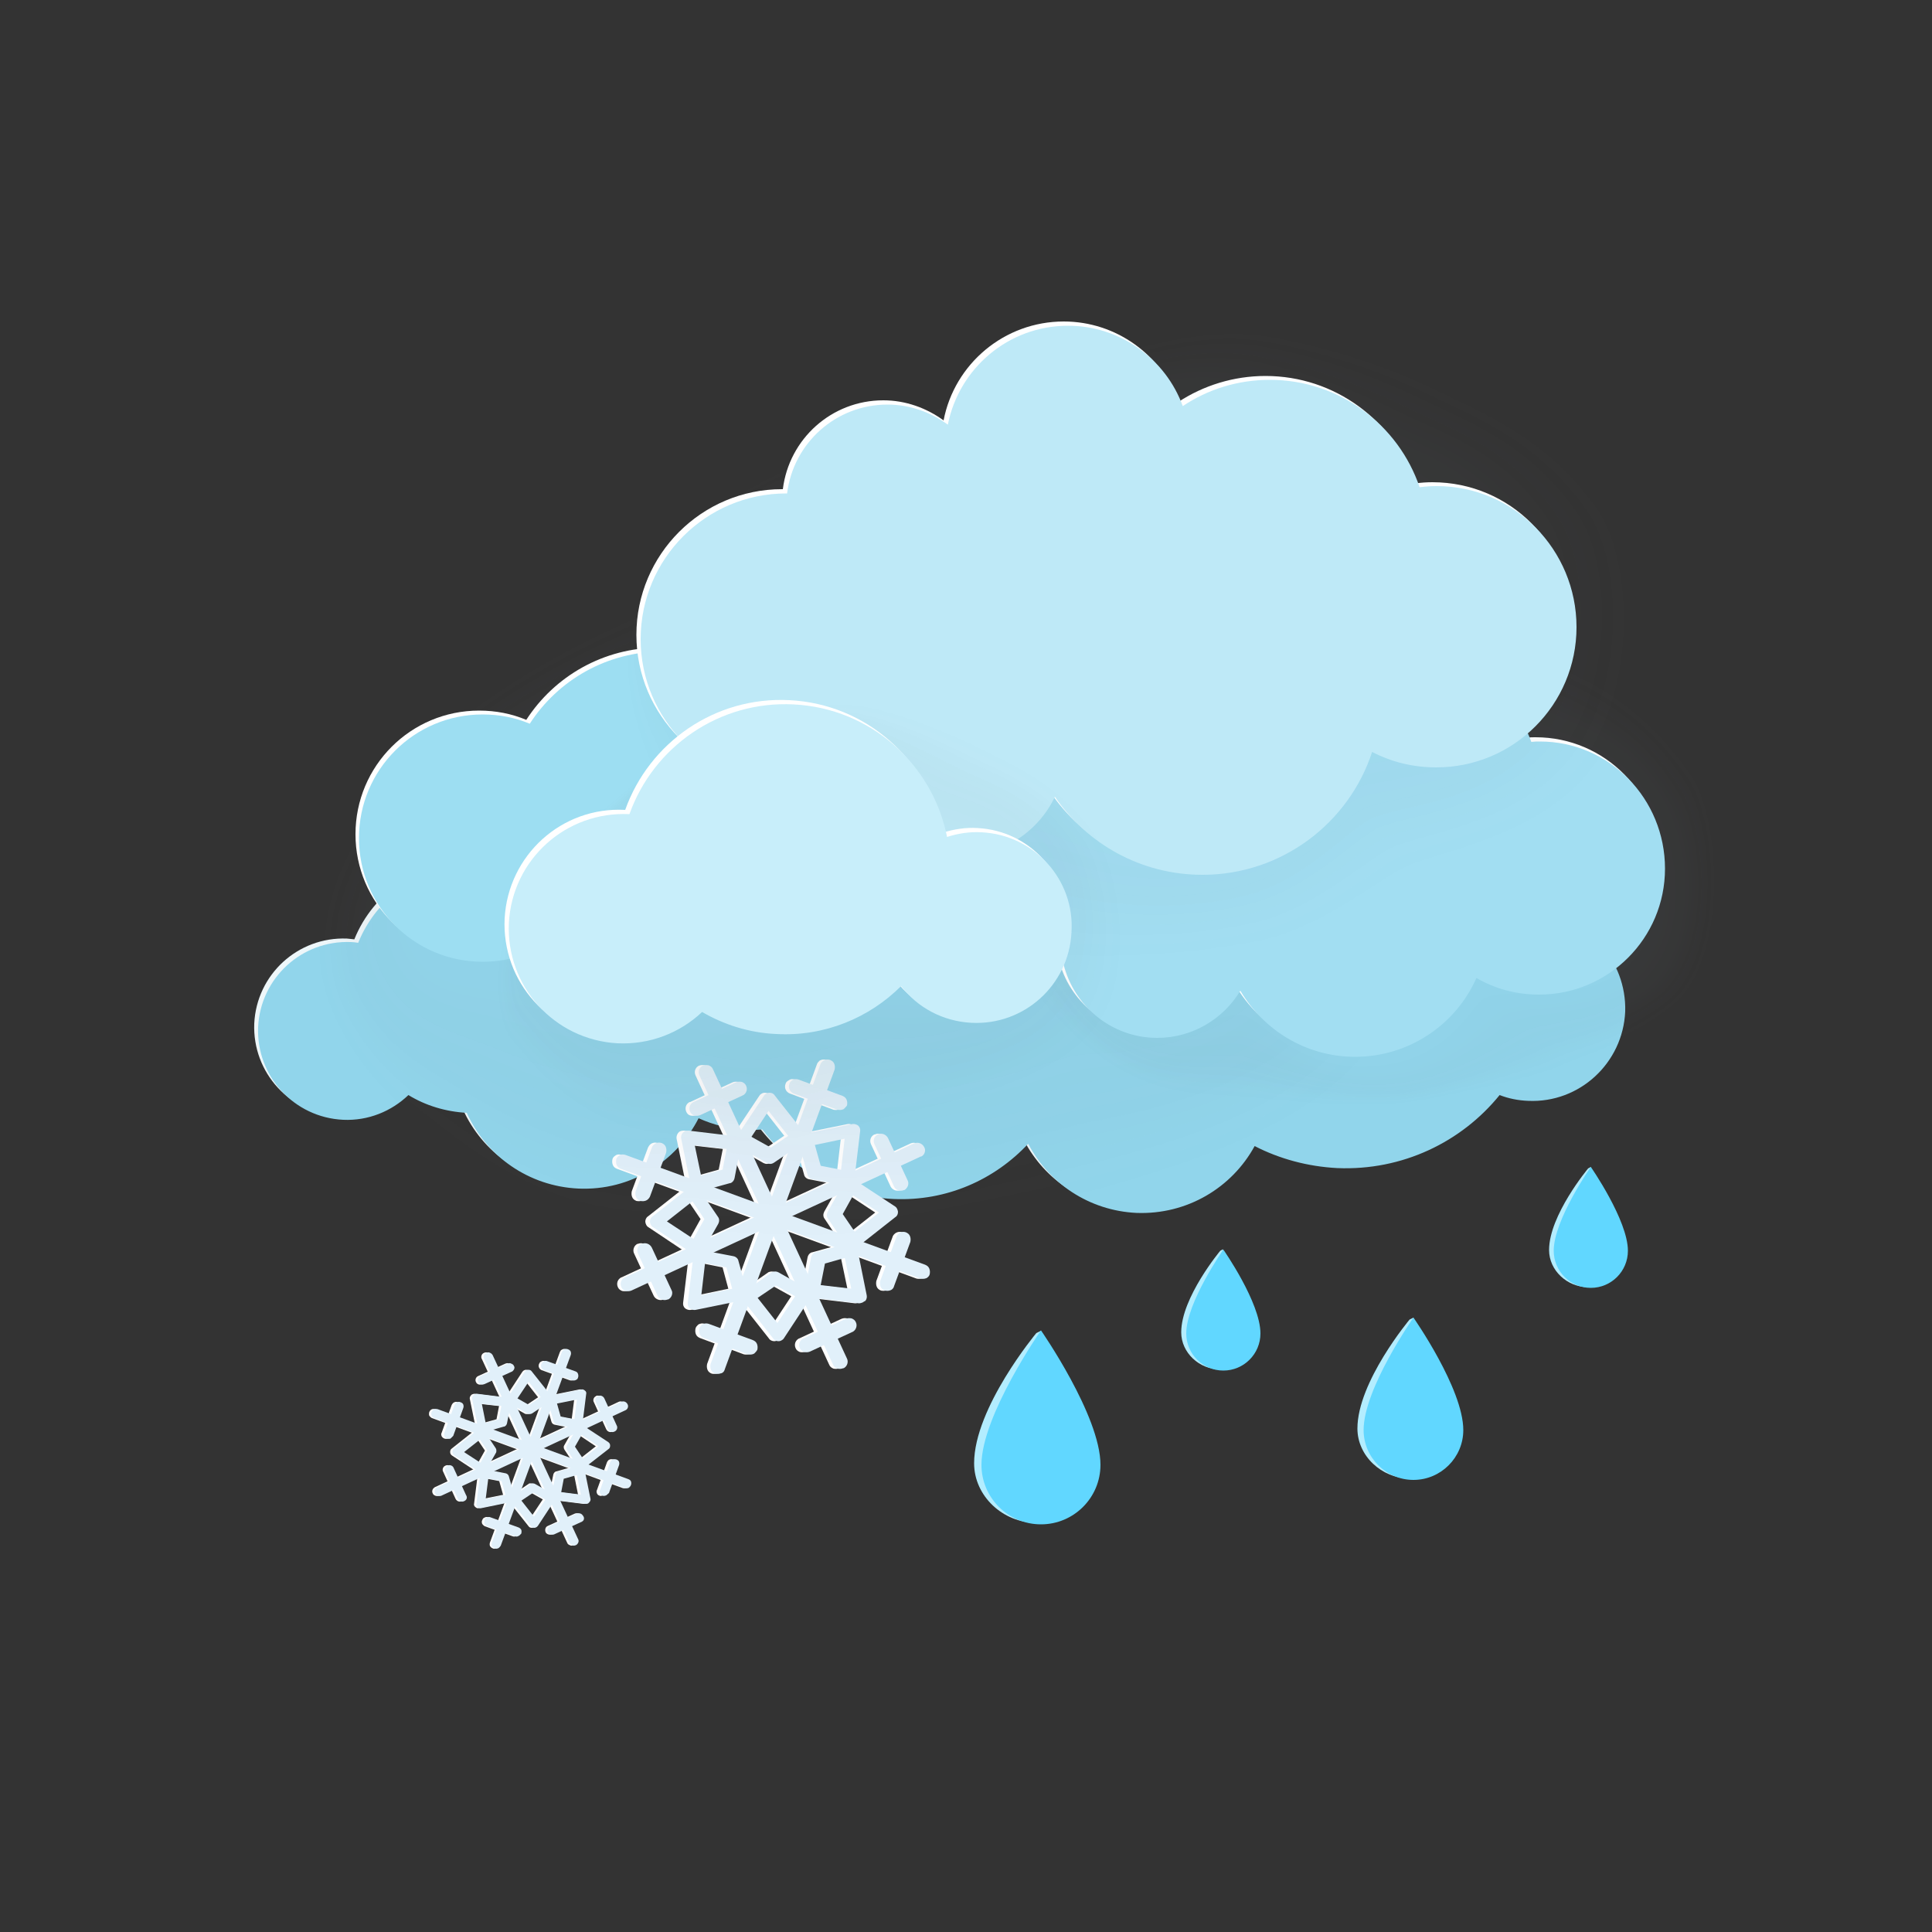 <?xml version="1.0" encoding="utf-8"?>
<!-- Generator: Adobe Illustrator 25.0.0, SVG Export Plug-In . SVG Version: 6.00 Build 0)  -->
<svg version="1.1" id="_x3C_Layer_x3E_" xmlns="http://www.w3.org/2000/svg" xmlns:xlink="http://www.w3.org/1999/xlink" x="0px"
	 y="0px" viewBox="0 0 500 500" style="enable-background:new 0 0 500 500;" xml:space="preserve">
<rect x="0" y="0" width="500" height="500" fill="#333333" stroke="none"/>
<style type="text/css">
	.st0{opacity:0.1;}
	.st1{opacity:0.5;}
	.st2{opacity:0;fill:#FFFFFF;}
	.st3{opacity:4.761905e-02;fill:#F9FBFB;}
	.st4{opacity:9.523810e-02;fill:#F3F6F7;}
	.st5{opacity:0.143;fill:#EEF2F4;}
	.st6{opacity:0.191;fill:#E8EDF0;}
	.st7{opacity:0.238;fill:#E2E9EC;}
	.st8{opacity:0.286;fill:#DCE4E8;}
	.st9{opacity:0.333;fill:#D7E0E5;}
	.st10{opacity:0.381;fill:#D1DCE1;}
	.st11{opacity:0.429;fill:#CBD7DD;}
	.st12{opacity:0.476;fill:#C5D3D9;}
	.st13{opacity:0.524;fill:#C0CED6;}
	.st14{opacity:0.571;fill:#BACAD2;}
	.st15{opacity:0.619;fill:#B4C5CE;}
	.st16{opacity:0.667;fill:#AEC1CA;}
	.st17{opacity:0.714;fill:#A9BDC7;}
	.st18{opacity:0.762;fill:#A3B8C3;}
	.st19{opacity:0.809;fill:#9DB4BF;}
	.st20{opacity:0.857;fill:#97AFBB;}
	.st21{opacity:0.905;fill:#92ABB8;}
	.st22{opacity:0.952;fill:#8CA6B4;}
	.st23{fill:#86A2B0;}
	.st24{fill:#FFE3AB;}
	.st25{fill:url(#SVGID_1_);}
	.st26{fill:url(#SVGID_2_);}
	.st27{fill:url(#SVGID_3_);}
	.st28{fill:url(#SVGID_4_);}
	.st29{fill:url(#SVGID_5_);}
	.st30{fill:url(#SVGID_6_);}
	.st31{fill:url(#SVGID_7_);}
	.st32{fill:url(#SVGID_8_);}
	.st33{fill:url(#SVGID_9_);}
	.st34{fill:url(#SVGID_10_);}
	.st35{fill:url(#SVGID_11_);}
	.st36{fill:url(#SVGID_12_);}
	.st37{fill:url(#SVGID_13_);}
	.st38{fill:url(#SVGID_14_);}
	.st39{fill:url(#SVGID_15_);}
	.st40{fill:url(#SVGID_16_);}
	.st41{opacity:2.380952e-02;fill:#F9FBFB;}
	.st42{opacity:4.761905e-02;fill:#F3F6F7;}
	.st43{opacity:7.142857e-02;fill:#EEF2F4;}
	.st44{opacity:9.523810e-02;fill:#E8EDF0;}
	.st45{opacity:0.119;fill:#E2E9EC;}
	.st46{opacity:0.143;fill:#DCE4E8;}
	.st47{opacity:0.167;fill:#D7E0E5;}
	.st48{opacity:0.191;fill:#D1DCE1;}
	.st49{opacity:0.214;fill:#CBD7DD;}
	.st50{opacity:0.238;fill:#C5D3D9;}
	.st51{opacity:0.262;fill:#C0CED6;}
	.st52{opacity:0.286;fill:#BACAD2;}
	.st53{opacity:0.309;fill:#B4C5CE;}
	.st54{opacity:0.333;fill:#AEC1CA;}
	.st55{opacity:0.357;fill:#A9BDC7;}
	.st56{opacity:0.381;fill:#A3B8C3;}
	.st57{opacity:0.405;fill:#9DB4BF;}
	.st58{opacity:0.429;fill:#97AFBB;}
	.st59{opacity:0.452;fill:#92ABB8;}
	.st60{opacity:0.476;fill:#8CA6B4;}
	.st61{opacity:0.5;fill:#86A2B0;}
	.st62{fill:url(#SVGID_17_);}
	.st63{opacity:0.15;}
	.st64{fill:url(#SVGID_18_);}
	.st65{opacity:2.857143e-02;fill:#F9FBFB;}
	.st66{opacity:5.714286e-02;fill:#F3F6F7;}
	.st67{opacity:8.571429e-02;fill:#EEF2F4;}
	.st68{opacity:0.114;fill:#E8EDF0;}
	.st69{opacity:0.143;fill:#E2E9EC;}
	.st70{opacity:0.171;fill:#DCE4E8;}
	.st71{opacity:0.2;fill:#D7E0E5;}
	.st72{opacity:0.229;fill:#D1DCE1;}
	.st73{opacity:0.257;fill:#CBD7DD;}
	.st74{opacity:0.286;fill:#C5D3D9;}
	.st75{opacity:0.314;fill:#C0CED6;}
	.st76{opacity:0.343;fill:#BACAD2;}
	.st77{opacity:0.371;fill:#B4C5CE;}
	.st78{opacity:0.4;fill:#AEC1CA;}
	.st79{opacity:0.429;fill:#A9BDC7;}
	.st80{opacity:0.457;fill:#A3B8C3;}
	.st81{opacity:0.486;fill:#9DB4BF;}
	.st82{opacity:0.514;fill:#97AFBB;}
	.st83{opacity:0.543;fill:#92ABB8;}
	.st84{opacity:0.571;fill:#8CA6B4;}
	.st85{opacity:0.6;fill:#86A2B0;}
	.st86{fill:url(#SVGID_19_);}
	.st87{fill:url(#SVGID_20_);}
	.st88{fill:url(#SVGID_21_);}
	.st89{opacity:0.2;}
	.st90{opacity:9.523810e-02;fill:#F4F6F8;}
	.st91{opacity:0.191;fill:#E9EDF1;}
	.st92{opacity:0.238;fill:#E3E9ED;}
	.st93{opacity:0.286;fill:#DEE5EA;}
	.st94{opacity:0.333;fill:#D8E0E6;}
	.st95{opacity:0.381;fill:#D3DCE3;}
	.st96{opacity:0.429;fill:#CDD8DF;}
	.st97{opacity:0.476;fill:#C8D3DC;}
	.st98{opacity:0.524;fill:#C2CFD8;}
	.st99{opacity:0.571;fill:#BDCAD5;}
	.st100{opacity:0.619;fill:#B7C6D1;}
	.st101{opacity:0.667;fill:#B2C2CE;}
	.st102{opacity:0.714;fill:#ACBDCA;}
	.st103{opacity:0.762;fill:#A7B9C7;}
	.st104{opacity:0.809;fill:#A1B5C3;}
	.st105{opacity:0.857;fill:#9CB0C0;}
	.st106{opacity:0.905;fill:#96ACBC;}
	.st107{opacity:0.952;fill:#91A7B9;}
	.st108{fill:#8BA3B5;}
	.st109{fill:#EEF7FA;}
	.st110{fill:#E4F1F5;}
	.st111{fill:#FFFFFF;}
	.st112{fill:#E9F2F5;}
	.st113{opacity:0.3;}
	.st114{fill:url(#SVGID_22_);}
	.st115{fill:url(#SVGID_23_);}
	.st116{fill:url(#SVGID_24_);}
	.st117{fill:url(#SVGID_25_);}
	.st118{fill:url(#SVGID_26_);}
	.st119{fill:url(#SVGID_27_);}
	.st120{fill:url(#SVGID_28_);}
	.st121{fill:url(#SVGID_29_);}
	.st122{fill:url(#SVGID_30_);}
	.st123{fill:url(#SVGID_31_);}
	.st124{fill:url(#SVGID_32_);}
	.st125{fill:url(#SVGID_33_);}
	.st126{fill:url(#SVGID_34_);}
	.st127{fill:url(#SVGID_35_);}
	.st128{fill:url(#SVGID_36_);}
	.st129{fill:url(#SVGID_37_);}
	.st130{fill:url(#SVGID_38_);}
	.st131{fill:url(#SVGID_39_);}
	.st132{opacity:5.000000e-02;}
	.st133{opacity:0;fill:#515151;}
	.st134{opacity:4.761905e-02;fill:#545556;}
	.st135{opacity:9.523810e-02;fill:#57595B;}
	.st136{opacity:0.143;fill:#595D5F;}
	.st137{opacity:0.191;fill:#5C6164;}
	.st138{opacity:0.238;fill:#5F6569;}
	.st139{opacity:0.286;fill:#62686E;}
	.st140{opacity:0.333;fill:#646C72;}
	.st141{opacity:0.381;fill:#677077;}
	.st142{opacity:0.429;fill:#6A747C;}
	.st143{opacity:0.476;fill:#6D7881;}
	.st144{opacity:0.524;fill:#6F7C85;}
	.st145{opacity:0.571;fill:#72808A;}
	.st146{opacity:0.619;fill:#75848F;}
	.st147{opacity:0.667;fill:#788894;}
	.st148{opacity:0.714;fill:#7A8C98;}
	.st149{opacity:0.762;fill:#7D8F9D;}
	.st150{opacity:0.809;fill:#8093A2;}
	.st151{opacity:0.857;fill:#8397A7;}
	.st152{opacity:0.905;fill:#859BAB;}
	.st153{opacity:0.952;fill:#889FB0;}
	.st154{fill:#008DD4;}
	.st155{fill:url(#SVGID_40_);}
	.st156{fill:#4FC5FF;}
	.st157{fill:url(#SVGID_41_);}
	.st158{fill:url(#SVGID_42_);}
	.st159{fill:#63CCFF;}
	.st160{fill:#007FC9;}
	.st161{fill:#6ED8FF;}
	.st162{fill:#008CDE;}
	.st163{fill:#B3EDFF;}
	.st164{fill:#61D7FF;}
	.st165{fill:url(#SVGID_43_);}
	.st166{fill:url(#SVGID_44_);}
	.st167{opacity:2.580645e-02;fill:#505051;}
	.st168{opacity:5.161290e-02;fill:#4E4F51;}
	.st169{opacity:7.741936e-02;fill:#4D4F50;}
	.st170{opacity:0.103;fill:#4C4E50;}
	.st171{opacity:0.129;fill:#4B4D50;}
	.st172{opacity:0.155;fill:#494C50;}
	.st173{opacity:0.181;fill:#484B4F;}
	.st174{opacity:0.206;fill:#474B4F;}
	.st175{opacity:0.232;fill:#464A4F;}
	.st176{opacity:0.258;fill:#44494F;}
	.st177{opacity:0.284;fill:#43484F;}
	.st178{opacity:0.31;fill:#42474E;}
	.st179{opacity:0.336;fill:#41474E;}
	.st180{opacity:0.361;fill:#3F464E;}
	.st181{opacity:0.387;fill:#3E454E;}
	.st182{opacity:0.413;fill:#3D444D;}
	.st183{opacity:0.439;fill:#3C434D;}
	.st184{opacity:0.465;fill:#3A424D;}
	.st185{opacity:0.49;fill:#39424D;}
	.st186{opacity:0.516;fill:#38414C;}
	.st187{opacity:0.542;fill:#37404C;}
	.st188{opacity:0.568;fill:#353F4C;}
	.st189{opacity:0.594;fill:#343E4C;}
	.st190{opacity:0.619;fill:#333E4C;}
	.st191{opacity:0.645;fill:#323D4B;}
	.st192{opacity:0.671;fill:#303C4B;}
	.st193{opacity:0.697;fill:#2F3B4B;}
	.st194{opacity:0.723;fill:#2E3A4B;}
	.st195{opacity:0.748;fill:#2D3A4A;}
	.st196{opacity:0.774;fill:#2B394A;}
	.st197{opacity:0.8;fill:#2A384A;}
	.st198{fill:url(#SVGID_45_);}
	.st199{fill:url(#SVGID_46_);}
	.st200{fill:#91D5EB;}
	.st201{fill:#E1F0FA;}
	.st202{fill:#9DDEF2;}
	.st203{fill:#A2DEF2;}
	.st204{fill:#BEE9F7;}
	.st205{fill:#C8EEFA;}
	.st206{fill:url(#SVGID_47_);}
	.st207{opacity:0.3;fill:url(#SVGID_48_);}
	.st208{opacity:2.580645e-02;fill:#FBFCFC;}
	.st209{opacity:5.161290e-02;fill:#F7F9FA;}
	.st210{opacity:7.741936e-02;fill:#F3F6F7;}
	.st211{opacity:0.103;fill:#EFF3F5;}
	.st212{opacity:0.129;fill:#EBF0F2;}
	.st213{opacity:0.155;fill:#E8EDF0;}
	.st214{opacity:0.181;fill:#E4EAED;}
	.st215{opacity:0.206;fill:#E0E7EB;}
	.st216{opacity:0.232;fill:#DCE4E8;}
	.st217{opacity:0.258;fill:#D8E1E6;}
	.st218{opacity:0.284;fill:#D4DEE3;}
	.st219{opacity:0.31;fill:#D0DBE0;}
	.st220{opacity:0.336;fill:#CCD8DE;}
	.st221{opacity:0.361;fill:#C8D5DB;}
	.st222{opacity:0.387;fill:#C4D2D9;}
	.st223{opacity:0.413;fill:#C1CFD6;}
	.st224{opacity:0.439;fill:#BDCCD4;}
	.st225{opacity:0.465;fill:#B9C9D1;}
	.st226{opacity:0.49;fill:#B5C6CF;}
	.st227{opacity:0.516;fill:#B1C3CC;}
	.st228{opacity:0.542;fill:#ADC0C9;}
	.st229{opacity:0.568;fill:#A9BDC7;}
	.st230{opacity:0.594;fill:#A5BAC4;}
	.st231{opacity:0.619;fill:#A1B7C2;}
	.st232{opacity:0.645;fill:#9DB4BF;}
	.st233{opacity:0.671;fill:#9AB1BD;}
	.st234{opacity:0.697;fill:#96AEBA;}
	.st235{opacity:0.723;fill:#92ABB8;}
	.st236{opacity:0.748;fill:#8EA8B5;}
	.st237{opacity:0.774;fill:#8AA5B3;}
	.st238{opacity:0.8;fill:#86A2B0;}
	.st239{fill:url(#SVGID_49_);}
	.st240{clip-path:url(#SVGID_51_);}
	.st241{fill:#0A4D80;}
	.st242{fill:url(#SVGID_52_);}
	.st243{clip-path:url(#SVGID_54_);}
</style>
<g>
	<g>
		<g class="st63">
			<path class="st108" d="M386.8,272.5c12.9-3.3,13.6-20.6,4.4-30.7c-9.8-10.8-21.4-15-29.6-23.3c-8.6-8.8-5.1-24.7-37.6-45.1
				c-27.6-17.3-65.9,26.8-89.7,34.1c-27.4,8.5-37.2,29.3-59.5,38.2c-11.8,4.7-91,2-82.7,23.5c2.6,6.7,18.5,5.1,28.9,10.5
				c12,6.3,23.1,16.8,32.7,16.5c20.4-0.7,19.1-13,34.3-12.5c17.9,0.6,26.1,16.2,42.6,16.2c21.9,0,20.6-5.9,30.5-4.9
				c5.2,0.5,9.4,5.2,23.9,5.5c18.1,0.3,25-8.9,31.8-9.7c11.6-1.4,15,3.7,33.4-3.5C369.2,279.8,371.2,276.5,386.8,272.5z"/>
		</g>
		<path class="st109" d="M396.6,235.7c-3.1-10.7-9.5-20.1-18.2-26.7c2.2-5.9,3.5-12.2,3.8-18.8c1.4-33.7-24.7-62.2-58.4-63.7
			c-25.8-1.1-48.5,13.9-58.4,36.1c-1.8-0.2-3.6-0.4-5.4-0.5c-21.3-0.9-40.6,9-52.5,24.9c-3.4-1.3-7-2.2-10.8-2.3
			c-18.3-0.8-33.8,13.4-34.6,31.8c-0.1,3,0.2,5.9,0.8,8.8c-6.7,1.1-12.4,5.1-15.9,10.7c-5.6-7.5-14.3-12.5-24.3-12.9
			c-13.9-0.6-26.1,7.8-31,20c-0.6-0.1-1.2-0.1-1.9-0.2c-12.7-0.5-23.4,9.3-24,22c-0.5,12.7,9.3,23.4,22,24
			c6.5,0.3,12.5-2.2,16.9-6.4c4.4,2.7,9.6,4.3,15.1,4.6c5,11.1,15.9,19,28.8,19.6c13.5,0.6,25.3-6.9,31.1-18.2c3.8,1.7,8,2.8,12.4,3
			c1.4,0.1,2.8,0,4.1-0.1c7.8,10.4,20,17.4,34,18c13.7,0.6,26.1-5,34.8-14.3c5.3,10.2,15.7,17.3,28,17.9
			c13.1,0.5,24.7-6.5,30.5-17.3c6.4,3.3,13.7,5.3,21.4,5.7c16.8,0.7,32.1-6.7,42-18.9c2.3,0.9,4.8,1.4,7.4,1.5
			c13.3,0.6,24.5-9.8,25.1-23.1C420.1,247.5,409.8,236.3,396.6,235.7z"/>
		<path class="st200" d="M397.6,236.6c-3.1-10.7-9.5-20.1-18.2-26.7c2.2-5.9,3.5-12.2,3.8-18.8c1.4-33.7-24.7-62.2-58.4-63.7
			c-25.8-1.1-48.5,13.9-58.4,36.1c-1.8-0.2-3.5-0.4-5.4-0.5c-21.3-0.9-40.6,9-52.5,24.9c-3.4-1.3-7-2.2-10.8-2.3
			c-18.3-0.8-33.8,13.5-34.6,31.8c-0.1,3,0.2,6,0.8,8.8c-6.7,1.1-12.4,5.1-15.9,10.7c-5.6-7.5-14.3-12.5-24.3-12.9
			c-13.9-0.6-26.1,7.8-31,20c-0.6-0.1-1.3-0.2-1.9-0.2c-12.7-0.5-23.4,9.3-24,22c-0.5,12.7,9.3,23.4,22,24
			c6.5,0.3,12.5-2.2,16.9-6.4c4.4,2.7,9.6,4.3,15.1,4.6c5,11.1,15.9,19,28.9,19.6c13.5,0.6,25.3-6.9,31.1-18.2c3.8,1.7,8,2.8,12.4,3
			c1.4,0.1,2.8,0,4.1-0.1c7.8,10.4,20,17.4,34,18c13.7,0.6,26.1-5,34.8-14.3c5.3,10.2,15.7,17.3,28,17.9
			c13.1,0.5,24.7-6.5,30.6-17.3c6.4,3.3,13.7,5.3,21.4,5.7c16.8,0.7,32.1-6.7,42-18.9c2.3,0.9,4.8,1.4,7.4,1.5
			c13.3,0.6,24.5-9.8,25.1-23.1C421,248.5,410.8,237.3,397.6,236.6z"/>
	</g>
	<g>
		<g>
			<path class="st111" d="M237.6,299.2c-0.1,0.1-0.2,0.1-0.2,0.1L162.5,334c-0.5,0.2-1,0.2-1.5,0.1c-0.5-0.2-0.9-0.5-1.1-1
				c-0.4-0.9-0.1-1.9,0.7-2.4c0.1-0.1,0.1-0.1,0.2-0.1l74.9-34.7c1-0.4,2.1,0,2.5,1C238.7,297.6,238.4,298.7,237.6,299.2z"/>
			<path class="st111" d="M233.3,307.9c-0.1,0.1-0.2,0.1-0.2,0.1c-1,0.4-2.1,0-2.6-0.9l-5.1-11c-0.4-0.9-0.1-1.9,0.7-2.4
				c0.1-0.1,0.2-0.1,0.3-0.1c1-0.5,2.1,0,2.6,0.9l5.1,11C234.4,306.3,234.1,307.3,233.3,307.9z"/>
			<path class="st111" d="M172.1,336.2c-0.1,0.1-0.2,0.1-0.3,0.1c-1,0.4-2.1,0-2.6-0.9l-5.1-11c-0.4-0.8-0.1-1.9,0.7-2.4
				c0.1-0.1,0.2-0.1,0.3-0.1c1-0.4,2.1,0,2.5,1l5.1,11C173.2,334.6,172.9,335.7,172.1,336.2z"/>
			<path class="st111" d="M217.5,354c-0.1,0.1-0.2,0.1-0.3,0.1c-0.5,0.2-1,0.2-1.5,0.1c-0.5-0.2-0.9-0.5-1.1-1L180,278.3
				c-0.4-0.9-0.1-1.9,0.7-2.4c0.1-0.1,0.2-0.1,0.2-0.1c0.5-0.2,1-0.2,1.5-0.1c0.5,0.2,0.9,0.5,1.1,1l34.7,74.9
				C218.6,352.4,218.3,353.5,217.5,354z"/>
			<path class="st111" d="M219.8,344.6c-0.1,0.1-0.2,0.1-0.3,0.1l-11,5.1c-0.5,0.2-1,0.2-1.5,0.1c-0.5-0.2-0.9-0.5-1.1-1
				c-0.4-0.9-0.1-1.9,0.7-2.4c0.1-0.1,0.2-0.1,0.2-0.1l11-5.1c0.5-0.2,1-0.2,1.5-0.1c0.5,0.2,0.9,0.5,1.1,1
				C220.9,343,220.6,344.1,219.8,344.6z"/>
			<path class="st111" d="M191.5,283.4c-0.1,0-0.2,0.1-0.3,0.1l-11,5.1c-0.5,0.2-1,0.2-1.5,0.1s-0.9-0.5-1.1-1
				c-0.4-0.9-0.1-1.9,0.7-2.4c0.1-0.1,0.2-0.1,0.3-0.1l11-5.1c0.5-0.2,1-0.2,1.5-0.1c0.5,0.2,0.9,0.5,1.1,1
				C192.5,281.9,192.2,282.9,191.5,283.4z"/>
			<path class="st111" d="M185.9,355.3c-0.1,0.1-0.2,0.1-0.2,0.1c-0.5,0.2-1,0.2-1.5,0.1c-0.5-0.2-0.9-0.5-1.1-1
				c-0.2-0.5-0.2-1-0.1-1.5l28.4-77.5c0.1-0.4,0.4-0.7,0.7-1c0.5-0.3,1.1-0.4,1.7-0.2c0.5,0.2,0.9,0.5,1.1,1c0.2,0.5,0.2,1,0.1,1.5
				l-28.4,77.5C186.5,354.7,186.3,355.1,185.9,355.3z"/>
			<path class="st111" d="M194.2,350.3c-0.1,0-0.2,0.1-0.2,0.1c-0.5,0.2-1,0.2-1.5,0.1l-11.3-4.2c-0.5-0.2-0.9-0.5-1.1-1
				c-0.2-0.5-0.2-1-0.1-1.5c0.1-0.4,0.4-0.7,0.7-1c0.5-0.3,1.1-0.4,1.7-0.2l11.3,4.2c0.5,0.2,0.9,0.5,1.1,1c0.2,0.5,0.2,1,0.1,1.5
				C194.8,349.7,194.6,350,194.2,350.3z"/>
			<path class="st111" d="M217.4,287c-0.1,0.1-0.2,0.1-0.2,0.1c-0.5,0.2-1,0.2-1.5,0.1l-11.3-4.2c-1-0.4-1.5-1.5-1.1-2.5
				c0.1-0.4,0.4-0.7,0.8-0.9c0.5-0.4,1.1-0.4,1.7-0.2l11.3,4.2c0.5,0.2,0.9,0.5,1.1,1c0.2,0.5,0.2,1,0.1,1.5
				C218,286.4,217.8,286.7,217.4,287z"/>
			<path class="st111" d="M238.9,330.7c-0.1,0.1-0.2,0.1-0.2,0.1c-0.5,0.2-1,0.2-1.5,0.1l-77.5-28.4c-0.5-0.2-0.9-0.5-1.1-1
				c-0.2-0.5-0.2-1-0.1-1.5c0.1-0.4,0.4-0.7,0.7-0.9c0.5-0.4,1.1-0.4,1.7-0.2l77.5,28.4c0.5,0.2,0.9,0.5,1.1,1
				c0.2,0.5,0.2,1,0.1,1.5C239.5,330.2,239.2,330.5,238.9,330.7z"/>
			<path class="st111" d="M166.4,310.6c-0.1,0-0.2,0.1-0.2,0.1c-0.5,0.2-1,0.2-1.5,0.1c-0.5-0.2-0.9-0.5-1.1-1
				c-0.2-0.5-0.2-1-0.1-1.5l4.2-11.3c0.2-0.4,0.4-0.7,0.8-1c0.5-0.3,1.1-0.4,1.7-0.2c0.5,0.2,0.9,0.5,1.1,1c0.2,0.5,0.2,1,0.1,1.5
				l-4.2,11.4C167,310.1,166.8,310.4,166.4,310.6z"/>
			<path class="st111" d="M229.7,333.8c-0.1,0-0.2,0.1-0.2,0.1c-0.5,0.2-1,0.2-1.5,0.1c-0.5-0.2-0.9-0.5-1.1-1
				c-0.2-0.5-0.2-1-0.1-1.5l4.2-11.4c0.1-0.4,0.4-0.7,0.8-1c0.5-0.3,1.1-0.4,1.7-0.2c0.5,0.2,0.9,0.5,1.1,1c0.2,0.5,0.2,1,0.1,1.5
				l-4.2,11.4C230.3,333.3,230.1,333.6,229.7,333.8z"/>
			<path class="st111" d="M209.7,337.2c-0.1,0.1-0.1,0.1-0.2,0.1c-0.5,0.2-1.1,0.2-1.6-0.1l-8.1-4.5l-7.7,5.2
				c-0.5,0.3-1,0.4-1.6,0.2c-0.5-0.2-0.9-0.6-1.1-1.2L187,328l-9.1-1.8c-0.5-0.1-1-0.5-1.2-1c-0.2-0.5-0.2-1.1,0.1-1.6l4.5-8.1
				l-5.2-7.7c-0.3-0.5-0.4-1-0.2-1.5c0.1-0.4,0.4-0.7,0.7-0.9c0.1-0.1,0.3-0.2,0.5-0.2l8.9-2.5l1.8-9.1c0.1-0.5,0.4-0.9,0.7-1.1
				c0.1,0,0.1-0.1,0.2-0.1c0.5-0.2,1.1-0.2,1.6,0.1l8.1,4.5c7.7-5.2,7.7-5.2,7.7-5.2c0.5-0.3,1-0.4,1.6-0.2c0.5,0.2,0.9,0.6,1.1,1.2
				l2.5,8.9l9.1,1.8c0.6,0.1,1,0.5,1.2,1c0.2,0.5,0.2,1.1-0.1,1.6l-4.5,8.1l5.1,7.5c0.1,0.1,0.2,0.3,0.3,0.4
				c0.4,0.8,0.1,1.7-0.6,2.2c-0.1,0.1-0.1,0.1-0.2,0.1l-0.1,0c-0.1,0-0.1,0.1-0.2,0.1l-8.9,2.5l-1.8,9.1
				C210.3,336.6,210.1,337,209.7,337.2z M198.8,329.3c0.1-0.1,0.2-0.1,0.2-0.1c0.5-0.2,1.1-0.2,1.6,0.1l6.9,3.9l1.5-7.8
				c0.1-0.5,0.4-0.9,0.7-1.1c0.2-0.1,0.3-0.2,0.5-0.2l7.6-2.1l-4.4-6.6c-0.4-0.5-0.4-1.2-0.1-1.8l3.9-6.9l-7.8-1.5
				c-0.6-0.1-1.2-0.6-1.3-1.2l-2.1-7.6l-6.6,4.5c-0.6,0.4-1.2,0.4-1.8,0.1l-6.9-3.9l-1.5,7.8c-0.1,0.5-0.4,0.9-0.7,1.1
				c-0.1,0.1-0.3,0.2-0.5,0.2l-7.6,2.1l4.4,6.6c0.4,0.5,0.4,1.2,0.1,1.8l-3.9,6.9l7.8,1.5c0.6,0.1,1.2,0.6,1.3,1.2l2.1,7.6
				L198.8,329.3L198.8,329.3z"/>
			<path class="st111" d="M222.4,337c-0.1,0-0.1,0.1-0.2,0.1c-0.3,0.1-0.6,0.2-0.9,0.2l-12.5-1.5l-7,10.5c-0.1,0.2-0.3,0.4-0.5,0.5
				c-0.3,0.2-0.6,0.3-0.9,0.3c-0.5,0-1.1-0.2-1.4-0.7l-7.8-9.9l-12.4,2.5c-0.5,0.1-1.1-0.1-1.5-0.4c-0.4-0.4-0.6-0.9-0.5-1.5
				l1.5-12.5l-10.5-7c-0.5-0.3-0.7-0.8-0.8-1.4c0-0.5,0.2-1.1,0.7-1.4l9.9-7.8l-2.5-12.3c-0.1-0.5,0.1-1.1,0.4-1.5
				c0.1-0.1,0.2-0.2,0.3-0.3c0.3-0.2,0.7-0.3,1.2-0.3l12.5,1.5l7-10.5c0.1-0.2,0.3-0.4,0.5-0.5c0.3-0.2,0.6-0.3,0.9-0.3
				c0.6,0,1.1,0.2,1.4,0.7l7.8,9.9l12.3-2.5c0.5-0.1,1.1,0.1,1.5,0.4c0.4,0.4,0.6,0.9,0.5,1.5l-1.5,12.5l10.5,6.9
				c0.5,0.3,0.8,0.8,0.8,1.4c0,0.6-0.2,1.1-0.7,1.4l-9.9,7.8l2.5,12.4c0.1,0.5,0,1.1-0.4,1.5C222.6,336.8,222.5,336.9,222.4,337z
				 M206.9,332.5c0.3-0.2,0.7-0.3,1.2-0.3l11.2,1.3l-2.3-11c-0.1-0.7,0.1-1.3,0.6-1.7l8.9-7l-9.4-6.2c-0.5-0.4-0.8-1-0.8-1.7
				l1.3-11.2l-11,2.3c-0.7,0.1-1.3-0.1-1.7-0.6l-7-8.9l-6.2,9.4c-0.1,0.2-0.3,0.4-0.5,0.5c-0.3,0.2-0.7,0.3-1.2,0.3l-11.2-1.3
				l2.3,11c0.1,0.7-0.1,1.3-0.6,1.7l-8.9,7l9.4,6.2c0.6,0.4,0.8,1,0.8,1.7l-1.3,11.2l11-2.3c0.7-0.1,1.3,0.1,1.7,0.6l7,8.9l6.2-9.4
				C206.6,332.7,206.7,332.6,206.9,332.5z"/>
		</g>
		<g>
			<path class="st201" d="M238.6,299.2c-0.1,0.1-0.2,0.1-0.3,0.1L163.4,334c-0.5,0.2-1,0.2-1.5,0.1c-0.5-0.2-0.9-0.5-1.1-1
				c-0.4-0.9-0.1-1.9,0.7-2.4c0.1-0.1,0.2-0.1,0.2-0.1l74.9-34.7c1-0.4,2.1,0,2.6,1C239.6,297.6,239.4,298.7,238.6,299.2z"/>
			<path class="st201" d="M234.2,307.9c-0.1,0.1-0.2,0.1-0.3,0.1c-1,0.4-2.1,0-2.5-0.9l-5.1-11c-0.4-0.9-0.1-1.9,0.7-2.4
				c0.1-0.1,0.2-0.1,0.2-0.1c1-0.5,2.1,0,2.6,0.9l5.1,11C235.3,306.3,235,307.3,234.2,307.9z"/>
			<path class="st201" d="M173.1,336.2c-0.1,0.1-0.2,0.1-0.3,0.1c-1,0.4-2.1,0-2.6-0.9l-5.1-11c-0.4-0.8-0.1-1.9,0.7-2.4
				c0.1-0.1,0.2-0.1,0.3-0.1c1-0.4,2.1,0,2.6,1l5.1,11C174.2,334.6,173.9,335.7,173.1,336.2z"/>
			<path class="st201" d="M218.5,354c-0.1,0.1-0.2,0.1-0.3,0.1c-0.5,0.2-1,0.2-1.5,0.1c-0.5-0.2-0.9-0.5-1.1-1L181,278.3
				c-0.4-0.9-0.1-1.9,0.7-2.4c0.1-0.1,0.2-0.1,0.2-0.1c0.5-0.2,1-0.2,1.5-0.1c0.5,0.2,0.9,0.5,1.1,1l34.7,74.9
				C219.6,352.4,219.3,353.5,218.5,354z"/>
			<path class="st201" d="M220.8,344.6c-0.1,0.1-0.2,0.1-0.2,0.1l-11,5.1c-0.5,0.2-1,0.2-1.5,0.1c-0.5-0.2-0.9-0.5-1.1-1
				c-0.4-0.9-0.1-1.9,0.7-2.4c0.1-0.1,0.2-0.1,0.2-0.1l11-5.1c0.5-0.2,1-0.2,1.5-0.1c0.5,0.2,0.9,0.5,1.1,1
				C221.9,343,221.6,344.1,220.8,344.6z"/>
			<path class="st201" d="M192.4,283.4c-0.1,0-0.2,0.1-0.2,0.1l-11,5.1c-0.5,0.2-1,0.2-1.5,0.1c-0.5-0.2-0.9-0.5-1.1-1
				c-0.4-0.9-0.1-1.9,0.7-2.4c0.1-0.1,0.2-0.1,0.2-0.1l11-5.1c0.5-0.2,1-0.2,1.5-0.1c0.5,0.2,0.9,0.5,1.1,1
				C193.5,281.9,193.2,282.9,192.4,283.4z"/>
			<path class="st201" d="M186.9,355.3c-0.1,0.1-0.2,0.1-0.3,0.1c-0.5,0.2-1,0.2-1.5,0.1c-0.5-0.2-0.9-0.5-1.1-1
				c-0.2-0.5-0.2-1-0.1-1.5l28.4-77.5c0.1-0.4,0.4-0.7,0.8-1c0.5-0.3,1.1-0.4,1.7-0.2c0.5,0.2,0.9,0.5,1.1,1c0.2,0.5,0.2,1,0.1,1.5
				l-28.4,77.5C187.5,354.7,187.3,355.1,186.9,355.3z"/>
			<path class="st201" d="M195.2,350.3c-0.1,0-0.2,0.1-0.2,0.1c-0.5,0.2-1,0.2-1.5,0.1l-11.3-4.2c-0.5-0.2-0.9-0.5-1.1-1
				c-0.2-0.5-0.2-1-0.1-1.5c0.1-0.4,0.4-0.7,0.7-1c0.5-0.3,1.1-0.4,1.7-0.2l11.4,4.2c0.5,0.2,0.9,0.5,1.1,1c0.2,0.5,0.2,1,0.1,1.5
				C195.8,349.7,195.5,350,195.2,350.3z"/>
			<path class="st201" d="M218.4,287c-0.1,0.1-0.2,0.1-0.2,0.1c-0.5,0.2-1,0.2-1.5,0.1l-11.3-4.2c-1-0.4-1.5-1.5-1.1-2.5
				c0.1-0.4,0.4-0.7,0.7-0.9c0.5-0.4,1.1-0.4,1.7-0.2l11.3,4.2c0.5,0.2,0.9,0.5,1.1,1c0.2,0.5,0.2,1,0.1,1.5
				C219,286.4,218.7,286.7,218.4,287z"/>
			<path class="st201" d="M239.9,330.7c-0.1,0.1-0.2,0.1-0.2,0.1c-0.5,0.2-1,0.2-1.5,0.1l-77.5-28.4c-0.5-0.2-0.9-0.5-1.1-1
				c-0.2-0.5-0.2-1-0.1-1.5c0.1-0.4,0.4-0.7,0.7-0.9c0.5-0.4,1.1-0.4,1.7-0.2l77.5,28.4c0.5,0.2,0.9,0.5,1.1,1
				c0.2,0.5,0.2,1,0.1,1.5C240.5,330.2,240.2,330.5,239.9,330.7z"/>
			<path class="st201" d="M167.4,310.6c-0.1,0-0.2,0.1-0.2,0.1c-0.5,0.2-1,0.2-1.5,0.1c-0.5-0.2-0.9-0.5-1.1-1
				c-0.2-0.5-0.2-1-0.1-1.5l4.2-11.3c0.1-0.4,0.4-0.7,0.8-1c0.5-0.3,1.1-0.4,1.7-0.2c0.5,0.2,0.9,0.5,1.1,1c0.2,0.5,0.2,1,0.1,1.5
				l-4.2,11.4C168,310.1,167.7,310.4,167.4,310.6z"/>
			<path class="st201" d="M230.7,333.8c-0.1,0-0.2,0.1-0.2,0.1c-0.5,0.2-1,0.2-1.5,0.1c-0.5-0.2-0.9-0.5-1.1-1
				c-0.2-0.5-0.2-1-0.1-1.5l4.2-11.4c0.1-0.4,0.4-0.7,0.7-1c0.5-0.3,1.1-0.4,1.7-0.2c0.5,0.2,0.9,0.5,1.1,1c0.2,0.5,0.2,1,0.1,1.5
				l-4.2,11.4C231.3,333.3,231,333.6,230.7,333.8z"/>
			<path class="st201" d="M210.7,337.2c-0.1,0.1-0.1,0.1-0.2,0.1c-0.5,0.2-1.1,0.2-1.6-0.1l-8.1-4.5l-7.7,5.2
				c-0.5,0.3-1.1,0.4-1.6,0.2c-0.5-0.2-0.9-0.6-1.1-1.2L188,328l-9.1-1.8c-0.5-0.1-1-0.5-1.2-1c-0.2-0.5-0.2-1.1,0.1-1.6l4.5-8.1
				l-5.2-7.7c-0.3-0.5-0.4-1-0.2-1.5c0.1-0.4,0.4-0.7,0.7-0.9c0.1-0.1,0.3-0.2,0.5-0.2l8.9-2.5l1.8-9.1c0.1-0.5,0.4-0.9,0.8-1.1
				c0.1,0,0.1-0.1,0.2-0.1c0.5-0.2,1.1-0.2,1.6,0.1l8.1,4.5c7.7-5.2,7.7-5.2,7.7-5.2c0.5-0.3,1-0.4,1.6-0.2c0.5,0.2,0.9,0.6,1.1,1.2
				l2.5,8.9l9.1,1.8c0.6,0.1,1,0.5,1.2,1c0.2,0.5,0.2,1.1-0.1,1.6l-4.5,8.1l5.1,7.5c0.1,0.1,0.2,0.3,0.3,0.4
				c0.4,0.8,0.1,1.7-0.6,2.2c-0.1,0.1-0.1,0.1-0.2,0.1l-0.1,0c-0.1,0-0.1,0.1-0.2,0.1l-8.9,2.5l-1.8,9.1
				C211.3,336.6,211.1,337,210.7,337.2z M199.7,329.3c0.1-0.1,0.2-0.1,0.2-0.1c0.5-0.2,1.1-0.2,1.6,0.1l6.9,3.9l1.5-7.8
				c0.1-0.5,0.4-0.9,0.7-1.1c0.1-0.1,0.3-0.2,0.5-0.2l7.6-2.1l-4.4-6.6c-0.4-0.5-0.4-1.2-0.1-1.8l3.9-6.9l-7.8-1.5
				c-0.6-0.1-1.2-0.6-1.3-1.2l-2.1-7.6l-6.6,4.5c-0.6,0.4-1.2,0.4-1.8,0.1l-6.9-3.9l-1.5,7.8c-0.1,0.5-0.4,0.9-0.7,1.1
				c-0.1,0.1-0.3,0.2-0.5,0.2l-7.6,2.1l4.5,6.6c0.4,0.5,0.4,1.2,0.1,1.8l-3.9,6.9l7.8,1.5c0.6,0.1,1.2,0.6,1.3,1.2l2.1,7.6
				L199.7,329.3L199.7,329.3z"/>
			<path class="st201" d="M223.4,337c-0.1,0-0.2,0.1-0.2,0.1c-0.3,0.1-0.6,0.2-0.9,0.2l-12.5-1.5l-6.9,10.5
				c-0.1,0.2-0.3,0.4-0.5,0.5c-0.3,0.2-0.6,0.3-0.9,0.3c-0.6,0-1.1-0.2-1.4-0.7l-7.8-9.9l-12.3,2.5c-0.5,0.1-1.1-0.1-1.5-0.4
				c-0.4-0.4-0.6-0.9-0.5-1.5l1.5-12.5l-10.5-7c-0.5-0.3-0.7-0.8-0.8-1.4c0-0.5,0.2-1.1,0.7-1.4l9.9-7.8l-2.5-12.3
				c-0.1-0.5,0-1.1,0.4-1.5c0.1-0.1,0.2-0.2,0.3-0.3c0.3-0.2,0.7-0.3,1.2-0.3l12.5,1.5l7-10.5c0.1-0.2,0.3-0.4,0.5-0.5
				c0.3-0.2,0.6-0.3,0.9-0.3c0.6,0,1.1,0.2,1.4,0.7l7.8,9.9l12.3-2.5c0.5-0.1,1.1,0.1,1.5,0.4c0.4,0.4,0.6,0.9,0.5,1.5l-1.5,12.5
				l10.5,6.9c0.5,0.3,0.7,0.8,0.8,1.4c0,0.6-0.2,1.1-0.7,1.4l-9.9,7.8l2.5,12.4c0.1,0.5,0,1.1-0.4,1.5
				C223.6,336.8,223.5,336.9,223.4,337z M207.9,332.5c0.3-0.2,0.8-0.3,1.2-0.3l11.2,1.3l-2.3-11c-0.1-0.7,0.1-1.3,0.6-1.7l8.9-7
				l-9.4-6.2c-0.5-0.4-0.8-1-0.8-1.7l1.3-11.2l-11,2.3c-0.7,0.1-1.3-0.1-1.7-0.6l-7-8.9l-6.2,9.4c-0.1,0.2-0.3,0.4-0.5,0.5
				c-0.3,0.2-0.7,0.3-1.2,0.3l-11.2-1.3l2.3,11c0.1,0.7-0.1,1.3-0.6,1.7l-8.9,7l9.4,6.2c0.5,0.4,0.8,1,0.8,1.7l-1.3,11.2l11-2.3
				c0.7-0.1,1.3,0.1,1.7,0.6l7,8.9l6.2-9.4C207.5,332.7,207.7,332.6,207.9,332.5z"/>
		</g>
	</g>
	<g>
		<g>
			<path class="st111" d="M161.4,364.9c-0.1,0-0.1,0.1-0.2,0.1l-47.6,22.1c-0.3,0.1-0.6,0.1-0.9,0c-0.3-0.1-0.6-0.3-0.7-0.6
				c-0.3-0.5-0.1-1.2,0.4-1.5c0,0,0.1-0.1,0.1-0.1l47.6-22.1c0.6-0.3,1.3,0,1.6,0.6C162,363.9,161.9,364.6,161.4,364.9z"/>
			<path class="st111" d="M158.6,370.4c0,0-0.1,0.1-0.1,0.1c-0.6,0.3-1.3,0-1.6-0.6l-3.2-7c-0.3-0.5-0.1-1.2,0.4-1.5
				c0.1,0,0.1-0.1,0.1-0.1c0.6-0.3,1.4,0,1.6,0.6l3.2,7C159.3,369.4,159.1,370.1,158.6,370.4z"/>
			<path class="st111" d="M119.7,388.4c-0.1,0-0.1,0.1-0.2,0.1c-0.6,0.3-1.3,0-1.6-0.6l-3.2-7c-0.3-0.5-0.1-1.2,0.4-1.5
				c0.1,0,0.1-0.1,0.2-0.1c0.6-0.3,1.3,0,1.6,0.6l3.2,7C120.4,387.5,120.2,388.1,119.7,388.4z"/>
			<path class="st111" d="M148.6,399.8c-0.1,0-0.1,0.1-0.2,0.1c-0.3,0.1-0.6,0.2-0.9,0c-0.3-0.1-0.6-0.3-0.7-0.6l-22.1-47.6
				c-0.3-0.5-0.1-1.2,0.4-1.5c0.1,0,0.1-0.1,0.2-0.1c0.3-0.1,0.6-0.2,0.9,0c0.3,0.1,0.6,0.3,0.7,0.6l22.1,47.6
				C149.3,398.8,149.1,399.4,148.6,399.8z"/>
			<path class="st111" d="M150,393.8c-0.1,0-0.1,0.1-0.2,0.1l-7,3.2c-0.3,0.1-0.6,0.1-0.9,0c-0.3-0.1-0.6-0.3-0.7-0.6
				c-0.2-0.5-0.1-1.2,0.4-1.5c0.1,0,0.1-0.1,0.2-0.1l7-3.2c0.3-0.1,0.6-0.1,0.9,0c0.3,0.1,0.6,0.3,0.7,0.6
				C150.7,392.8,150.5,393.5,150,393.8z"/>
			<path class="st111" d="M132,354.9c-0.1,0-0.1,0.1-0.2,0.1l-7,3.2c-0.3,0.1-0.6,0.2-0.9,0.1c-0.3-0.1-0.6-0.3-0.7-0.6
				c-0.3-0.5-0.1-1.2,0.4-1.5c0.1,0,0.1-0.1,0.2-0.1l7-3.2c0.3-0.1,0.6-0.2,0.9,0c0.3,0.1,0.5,0.3,0.7,0.6
				C132.7,353.9,132.5,354.5,132,354.9z"/>
			<path class="st111" d="M128.5,400.6c0,0-0.1,0.1-0.1,0.1c-0.3,0.1-0.6,0.2-0.9,0c-0.3-0.1-0.5-0.3-0.7-0.6
				c-0.1-0.3-0.1-0.6,0-0.9l18.1-49.3c0.1-0.2,0.2-0.5,0.5-0.6c0.3-0.2,0.7-0.3,1.1-0.1c0.3,0.1,0.6,0.3,0.7,0.6
				c0.1,0.3,0.2,0.6,0,0.9L129,400C128.9,400.2,128.7,400.4,128.5,400.6z"/>
			<path class="st111" d="M133.8,397.4c-0.1,0-0.1,0.1-0.2,0.1c-0.3,0.2-0.6,0.2-0.9,0.1l-7.2-2.6c-0.3-0.1-0.5-0.4-0.7-0.6
				c-0.1-0.3-0.2-0.6,0-1c0.1-0.2,0.2-0.5,0.5-0.6c0.3-0.2,0.7-0.3,1.1-0.1l7.2,2.6c0.3,0.1,0.6,0.4,0.7,0.6c0.1,0.3,0.2,0.6,0,1
				C134.1,397,134,397.2,133.8,397.4z"/>
			<path class="st111" d="M148.5,357.1c-0.1,0-0.1,0.1-0.2,0.1c-0.3,0.1-0.6,0.1-0.9,0l-7.2-2.6c-0.6-0.2-1-1-0.7-1.6
				c0.1-0.2,0.2-0.5,0.5-0.6c0.3-0.2,0.7-0.3,1.1-0.1l7.2,2.6c0.3,0.1,0.6,0.3,0.7,0.7c0.1,0.3,0.1,0.6,0,0.9
				C148.9,356.8,148.7,357,148.5,357.1z"/>
			<path class="st111" d="M162.2,385c0,0-0.1,0.1-0.2,0.1c-0.3,0.1-0.6,0.1-0.9,0L111.8,367c-0.3-0.1-0.5-0.4-0.7-0.6
				c-0.1-0.3-0.1-0.6,0-1c0.1-0.2,0.3-0.5,0.5-0.6c0.3-0.2,0.7-0.2,1.1-0.1l49.3,18.1c0.3,0.1,0.6,0.3,0.7,0.6
				c0.1,0.3,0.1,0.6,0,0.9C162.6,384.6,162.4,384.8,162.2,385z"/>
			<path class="st111" d="M116.1,372.2c-0.1,0-0.1,0.1-0.2,0.1c-0.3,0.1-0.6,0.1-0.9,0c-0.3-0.1-0.6-0.4-0.7-0.6
				c-0.1-0.3-0.2-0.6,0-0.9l2.6-7.2c0.1-0.2,0.3-0.5,0.5-0.6c0.3-0.2,0.7-0.3,1.1-0.1c0.3,0.1,0.6,0.3,0.7,0.6
				c0.1,0.3,0.1,0.6,0,0.9l-2.6,7.2C116.5,371.8,116.3,372,116.1,372.2z"/>
			<path class="st111" d="M156.3,386.9c-0.1,0-0.1,0.1-0.2,0.1c-0.3,0.1-0.6,0.2-0.9,0.1c-0.3-0.1-0.6-0.3-0.7-0.6
				c-0.1-0.3-0.2-0.6,0-0.9l2.6-7.2c0.1-0.2,0.3-0.5,0.5-0.6c0.3-0.2,0.7-0.2,1.1-0.1c0.3,0.1,0.6,0.3,0.7,0.6
				c0.1,0.3,0.2,0.6,0,0.9l-2.6,7.2C156.7,386.6,156.6,386.8,156.3,386.9z"/>
			<path class="st111" d="M143.6,389.1c-0.1,0-0.1,0.1-0.1,0.1c-0.3,0.1-0.7,0.1-1,0l-5.1-2.9l-4.9,3.3c-0.3,0.2-0.7,0.2-1,0.1
				c-0.3-0.1-0.6-0.4-0.7-0.7l-1.6-5.7l-5.8-1.1c-0.3-0.1-0.6-0.3-0.8-0.6c-0.1-0.3-0.1-0.7,0-1l2.9-5.2l-3.3-4.9
				c-0.2-0.3-0.2-0.7-0.1-1c0.1-0.2,0.2-0.4,0.4-0.5c0.1-0.1,0.2-0.1,0.3-0.1l5.7-1.6l1.1-5.8c0.1-0.3,0.2-0.5,0.5-0.7
				c0.1,0,0.1-0.1,0.1-0.1c0.3-0.2,0.7-0.1,1,0l5.1,2.9c4.9-3.3,4.9-3.3,4.9-3.3c0.3-0.2,0.7-0.2,1-0.1c0.3,0.1,0.6,0.4,0.7,0.7
				l1.6,5.7l5.8,1.1c0.3,0.1,0.6,0.3,0.8,0.6c0.1,0.3,0.1,0.7,0,1l-2.9,5.1l3.2,4.8c0.1,0.1,0.1,0.2,0.2,0.3
				c0.2,0.5,0.1,1.1-0.4,1.4c0,0-0.1,0.1-0.1,0.1l0,0c0,0-0.1,0-0.1,0.1l-5.7,1.6l-1.1,5.8C144,388.7,143.9,389,143.6,389.1z
				 M136.7,384.1c0.1,0,0.1-0.1,0.1-0.1c0.3-0.2,0.7-0.1,1,0l4.4,2.5l1-4.9c0.1-0.3,0.2-0.5,0.5-0.7c0.1-0.1,0.2-0.1,0.3-0.1
				l4.9-1.4l-2.8-4.2c-0.2-0.3-0.3-0.8-0.1-1.1l2.5-4.4l-5-1c-0.4-0.1-0.7-0.4-0.8-0.8l-1.4-4.9l-4.2,2.8c-0.4,0.2-0.8,0.2-1.2,0.1
				l-4.4-2.5l-1,5c-0.1,0.3-0.2,0.5-0.5,0.7c-0.1,0.1-0.2,0.1-0.3,0.1l-4.9,1.4l2.8,4.2c0.2,0.3,0.3,0.8,0,1.1l-2.5,4.4l5,1
				c0.4,0.1,0.7,0.4,0.9,0.8l1.4,4.9L136.7,384.1L136.7,384.1z"/>
			<path class="st111" d="M151.7,389c-0.1,0-0.1,0.1-0.1,0.1c-0.2,0.1-0.4,0.1-0.6,0.1l-8-1l-4.4,6.7c-0.1,0.1-0.2,0.2-0.3,0.3
				c-0.2,0.1-0.4,0.2-0.6,0.2c-0.4,0-0.7-0.1-0.9-0.4l-5-6.3l-7.8,1.6c-0.4,0.1-0.7,0-1-0.3c-0.3-0.2-0.4-0.6-0.3-0.9l1-8l-6.7-4.4
				c-0.3-0.2-0.5-0.5-0.5-0.9c0-0.4,0.1-0.7,0.4-0.9l6.3-5l-1.6-7.8c-0.1-0.3,0-0.7,0.3-1c0.1-0.1,0.1-0.1,0.2-0.2
				c0.2-0.1,0.5-0.2,0.7-0.2l8,1l4.4-6.7c0.1-0.1,0.2-0.2,0.3-0.3c0.2-0.1,0.4-0.2,0.6-0.2c0.4,0,0.7,0.1,0.9,0.4l5,6.3l7.9-1.6
				c0.3-0.1,0.7,0,1,0.3c0.3,0.2,0.4,0.6,0.4,0.9l-1,8l6.7,4.4c0.3,0.2,0.5,0.5,0.5,0.9c0,0.4-0.1,0.7-0.4,0.9l-6.3,4.9l1.6,7.9
				c0.1,0.3,0,0.7-0.3,1C151.8,388.8,151.8,388.9,151.7,389z M141.8,386.1c0.2-0.1,0.5-0.2,0.7-0.2l7.1,0.9l-1.4-7
				c-0.1-0.4,0.1-0.8,0.4-1.1l5.6-4.4l-6-4c-0.3-0.2-0.5-0.6-0.5-1l0.9-7.1l-7,1.4c-0.4,0.1-0.8-0.1-1.1-0.4l-4.4-5.6l-4,6
				c-0.1,0.1-0.2,0.2-0.3,0.3c-0.2,0.1-0.5,0.2-0.7,0.2l-7.1-0.8l1.4,7c0.1,0.4-0.1,0.8-0.4,1.1l-5.6,4.4l6,3.9
				c0.4,0.2,0.5,0.6,0.5,1.1l-0.9,7.1l7-1.4c0.4-0.1,0.8,0.1,1.1,0.4l4.4,5.6l4-6C141.6,386.3,141.7,386.2,141.8,386.1z"/>
		</g>
		<g>
			<path class="st201" d="M162,364.9c-0.1,0-0.1,0.1-0.2,0.1l-47.6,22.1c-0.3,0.1-0.6,0.1-0.9,0c-0.3-0.1-0.6-0.3-0.7-0.6
				c-0.3-0.5-0.1-1.2,0.4-1.5c0.1,0,0.1-0.1,0.2-0.1l47.6-22.1c0.6-0.3,1.3,0,1.6,0.6C162.7,363.9,162.5,364.6,162,364.9z"/>
			<path class="st201" d="M159.2,370.4c-0.1,0-0.1,0.1-0.2,0.1c-0.6,0.3-1.3,0-1.6-0.6l-3.2-7c-0.3-0.5-0.1-1.2,0.4-1.5
				c0.1,0,0.1-0.1,0.2-0.1c0.6-0.3,1.3,0,1.6,0.6l3.2,7C159.9,369.4,159.7,370.1,159.2,370.4z"/>
			<path class="st201" d="M120.3,388.4c-0.1,0-0.1,0.1-0.2,0.1c-0.6,0.3-1.3,0-1.6-0.6l-3.2-7c-0.3-0.5-0.1-1.2,0.4-1.5
				c0.1,0,0.1-0.1,0.1-0.1c0.6-0.3,1.4,0,1.6,0.6l3.2,7C121,387.5,120.8,388.1,120.3,388.4z"/>
			<path class="st201" d="M149.2,399.8c-0.1,0-0.1,0.1-0.2,0.1c-0.3,0.1-0.6,0.2-0.9,0c-0.3-0.1-0.5-0.3-0.7-0.6l-22.1-47.6
				c-0.3-0.5-0.1-1.2,0.4-1.5c0,0,0.1-0.1,0.2-0.1c0.3-0.1,0.6-0.2,0.9,0c0.3,0.1,0.5,0.3,0.7,0.6l22.1,47.6
				C149.9,398.8,149.7,399.4,149.2,399.8z"/>
			<path class="st201" d="M150.6,393.8c0,0-0.1,0.1-0.2,0.1l-7,3.2c-0.3,0.1-0.6,0.1-0.9,0c-0.3-0.1-0.5-0.3-0.7-0.6
				c-0.3-0.5-0.1-1.2,0.4-1.5c0,0,0.1-0.1,0.1-0.1l7-3.2c0.3-0.1,0.6-0.1,0.9,0c0.3,0.1,0.5,0.3,0.7,0.6
				C151.3,392.8,151.2,393.5,150.6,393.8z"/>
			<path class="st201" d="M132.6,354.9c0,0-0.1,0.1-0.2,0.1l-7,3.2c-0.3,0.1-0.6,0.2-0.9,0.1c-0.3-0.1-0.5-0.3-0.7-0.6
				c-0.3-0.5-0.1-1.2,0.4-1.5c0.1,0,0.1-0.1,0.2-0.1l7-3.2c0.3-0.1,0.6-0.2,0.9,0c0.3,0.1,0.6,0.3,0.7,0.6
				C133.3,353.9,133.1,354.5,132.6,354.9z"/>
			<path class="st201" d="M129.1,400.6c-0.1,0-0.1,0.1-0.2,0.1c-0.3,0.1-0.6,0.2-0.9,0c-0.3-0.1-0.5-0.3-0.7-0.6
				c-0.1-0.3-0.1-0.6,0-0.9l18.1-49.3c0.1-0.2,0.3-0.5,0.5-0.6c0.3-0.2,0.7-0.3,1.1-0.1c0.3,0.1,0.6,0.3,0.7,0.6
				c0.1,0.3,0.1,0.6,0,0.9L129.6,400C129.5,400.2,129.3,400.4,129.1,400.6z"/>
			<path class="st201" d="M134.4,397.4c-0.1,0-0.1,0.1-0.2,0.1c-0.3,0.2-0.6,0.2-0.9,0.1l-7.2-2.6c-0.3-0.1-0.6-0.4-0.7-0.6
				c-0.1-0.3-0.1-0.6,0-1c0.1-0.2,0.2-0.5,0.5-0.6c0.3-0.2,0.7-0.3,1.1-0.1l7.2,2.6c0.3,0.1,0.6,0.4,0.7,0.6c0.1,0.3,0.1,0.6,0,1
				C134.8,397,134.6,397.2,134.4,397.4z"/>
			<path class="st201" d="M149.1,357.1c-0.1,0-0.1,0.1-0.2,0.1c-0.3,0.1-0.6,0.1-0.9,0l-7.2-2.6c-0.6-0.2-1-1-0.7-1.6
				c0.1-0.2,0.3-0.5,0.5-0.6c0.3-0.2,0.7-0.3,1.1-0.1l7.2,2.6c0.3,0.1,0.6,0.3,0.7,0.7c0.1,0.3,0.1,0.6,0,0.9
				C149.5,356.8,149.4,357,149.1,357.1z"/>
			<path class="st201" d="M162.8,385c-0.1,0-0.1,0.1-0.2,0.1c-0.3,0.1-0.6,0.1-0.9,0L112.4,367c-0.3-0.1-0.6-0.4-0.7-0.6
				c-0.1-0.3-0.2-0.6,0-1c0.1-0.2,0.3-0.5,0.5-0.6c0.3-0.2,0.7-0.2,1.1-0.1l49.3,18.1c0.3,0.1,0.6,0.3,0.7,0.6
				c0.1,0.3,0.1,0.6,0,0.9C163.2,384.6,163,384.8,162.8,385z"/>
			<path class="st201" d="M116.7,372.2c0,0-0.1,0.1-0.1,0.1c-0.3,0.1-0.6,0.1-0.9,0c-0.3-0.1-0.6-0.4-0.7-0.6
				c-0.1-0.3-0.1-0.6,0-0.9l2.6-7.2c0.1-0.2,0.3-0.5,0.5-0.6c0.3-0.2,0.7-0.3,1.1-0.1c0.3,0.1,0.6,0.3,0.7,0.6
				c0.1,0.3,0.1,0.6,0,0.9l-2.6,7.2C117.1,371.8,116.9,372,116.7,372.2z"/>
			<path class="st201" d="M157,386.9c0,0-0.1,0.1-0.1,0.1c-0.3,0.1-0.6,0.2-0.9,0.1c-0.3-0.1-0.5-0.3-0.7-0.6
				c-0.1-0.3-0.2-0.6,0-0.9l2.6-7.2c0.1-0.2,0.3-0.5,0.5-0.6c0.3-0.2,0.7-0.2,1.1-0.1c0.3,0.1,0.6,0.3,0.7,0.6
				c0.1,0.3,0.1,0.6,0,0.9l-2.6,7.2C157.3,386.6,157.2,386.8,157,386.9z"/>
			<path class="st201" d="M144.2,389.1c0,0-0.1,0.1-0.1,0.1c-0.3,0.1-0.7,0.1-1,0l-5.1-2.9l-4.9,3.3c-0.3,0.2-0.7,0.2-1,0.1
				c-0.3-0.1-0.6-0.4-0.7-0.7l-1.6-5.7l-5.8-1.1c-0.3-0.1-0.6-0.3-0.8-0.6c-0.1-0.3-0.1-0.7,0-1l2.9-5.2l-3.3-4.9
				c-0.2-0.3-0.3-0.7-0.1-1c0.1-0.2,0.2-0.4,0.4-0.5c0.1-0.1,0.2-0.1,0.3-0.1l5.7-1.6l1.1-5.8c0.1-0.3,0.2-0.5,0.5-0.7
				c0,0,0.1-0.1,0.1-0.1c0.3-0.2,0.7-0.1,1,0l5.1,2.9c4.9-3.3,4.9-3.3,4.9-3.3c0.3-0.2,0.7-0.2,1-0.1c0.3,0.1,0.6,0.4,0.7,0.7
				l1.6,5.7l5.8,1.1c0.4,0.1,0.6,0.3,0.8,0.6c0.1,0.3,0.1,0.7,0,1l-2.9,5.1l3.2,4.8c0.1,0.1,0.1,0.2,0.2,0.3
				c0.2,0.5,0.1,1.1-0.4,1.4c0,0-0.1,0.1-0.1,0.1l0,0c0,0-0.1,0-0.1,0.1l-5.7,1.6l-1.1,5.8C144.6,388.7,144.5,389,144.2,389.1z
				 M137.3,384.1c0,0,0.1-0.1,0.1-0.1c0.3-0.2,0.7-0.1,1,0l4.4,2.5l1-4.9c0.1-0.3,0.2-0.5,0.5-0.7c0.1-0.1,0.2-0.1,0.3-0.1l4.9-1.4
				l-2.8-4.2c-0.2-0.3-0.2-0.8,0-1.1l2.5-4.4l-5-1c-0.4-0.1-0.7-0.4-0.9-0.8l-1.4-4.9l-4.2,2.8c-0.4,0.2-0.8,0.2-1.1,0.1l-4.4-2.5
				l-1,5c-0.1,0.3-0.2,0.5-0.5,0.7c-0.1,0.1-0.2,0.1-0.3,0.1l-4.9,1.4l2.8,4.2c0.2,0.3,0.2,0.8,0.1,1.1l-2.5,4.4l5,1
				c0.4,0.1,0.7,0.4,0.8,0.8l1.4,4.9L137.3,384.1L137.3,384.1z"/>
			<path class="st201" d="M152.3,389c0,0-0.1,0.1-0.1,0.1c-0.2,0.1-0.4,0.1-0.6,0.1l-8-1l-4.4,6.7c-0.1,0.1-0.2,0.2-0.3,0.3
				c-0.2,0.1-0.4,0.2-0.6,0.2c-0.4,0-0.7-0.1-0.9-0.4l-5-6.3l-7.8,1.6c-0.3,0.1-0.7,0-1-0.3c-0.3-0.2-0.4-0.6-0.3-0.9l1-8l-6.7-4.4
				c-0.3-0.2-0.5-0.5-0.5-0.9c0-0.4,0.1-0.7,0.4-0.9l6.3-5l-1.6-7.8c-0.1-0.3,0-0.7,0.3-1c0.1-0.1,0.1-0.1,0.2-0.2
				c0.2-0.1,0.5-0.2,0.7-0.2l8,1l4.4-6.7c0.1-0.1,0.2-0.2,0.3-0.3c0.2-0.1,0.4-0.2,0.6-0.2c0.4,0,0.7,0.1,0.9,0.4l5,6.3l7.8-1.6
				c0.3-0.1,0.7,0,1,0.3c0.3,0.2,0.4,0.6,0.3,0.9l-1,8l6.7,4.4c0.3,0.2,0.5,0.5,0.5,0.9c0,0.4-0.1,0.7-0.4,0.9l-6.3,4.9l1.6,7.9
				c0.1,0.3,0,0.7-0.3,1C152.5,388.8,152.4,388.9,152.3,389z M142.5,386.1c0.2-0.1,0.5-0.2,0.7-0.2l7.1,0.9l-1.4-7
				c-0.1-0.4,0.1-0.8,0.4-1.1l5.6-4.4l-6-4c-0.3-0.2-0.5-0.6-0.5-1l0.9-7.1l-7,1.4c-0.4,0.1-0.8-0.1-1.1-0.4l-4.4-5.6l-4,6
				c-0.1,0.1-0.2,0.2-0.3,0.3c-0.2,0.1-0.5,0.2-0.7,0.2l-7.1-0.8l1.4,7c0.1,0.4-0.1,0.8-0.4,1.1l-5.6,4.4l6,3.9
				c0.4,0.2,0.5,0.6,0.5,1.1l-0.9,7.1l7-1.4c0.4-0.1,0.8,0.1,1.1,0.4l4.4,5.6l4-6C142.2,386.3,142.3,386.2,142.5,386.1z"/>
		</g>
	</g>
	<g>
		<g class="st132">
			<path class="st133" d="M359.1,269.3c15.7-27.5-0.3-64.9-7.9-84.5c-5.7-14.7-24.6-34.8-39.4-42.2c-14.8-7.4-20.4-15.3-40.7-17.3
				c-26.4-2.6-61.4,17.5-82.8,23.2c-23.1,6.2-62.8,25.2-84.4,48.8C78.6,225,78,247,84.8,263.1c7.2,17.2,19.3,26.6,26.8,33.4
				c7.4,6.7,15.7,12.7,24.8,17.1c17.5,8.4,32.8,8,45.8,8.9c9.9,0.7,35.6,2.8,61.4-2.6c18.3-3.8,34.9-6.6,44.3-9.5
				C307.9,304.1,346,292.3,359.1,269.3z"/>
			<path class="st134" d="M356.2,268.1c15.7-26.6,0.5-62.8-7-81.8c-5.8-14.4-23.9-33.6-38.5-40.9c-14.5-7.2-19.3-16.6-39.7-19.2
				c-26.1-3.2-61.2,17.9-82.4,23.6c-23,6.2-62.3,24.7-83.1,47.5C81,224.1,79.1,246,86.2,262.2c7.3,16.7,19.3,25.5,27,32
				c7.6,6.4,15.9,12.1,25,16.3c17.6,8.1,32.4,6.9,45.1,7.9c9.8,0.8,34.8,3.2,60.7-2.1c18.4-3.8,34.2-6.7,43.4-9.4
				C306.7,301.3,343.3,290.2,356.2,268.1z"/>
			<path class="st135" d="M353.4,266.9c15.6-25.8,1.4-60.7-6.2-79.1c-5.8-14.1-23.1-32.3-37.6-39.5c-14.2-7-18.2-18-38.8-21
				c-25.7-3.8-61.1,18.4-82.1,24c-22.8,6.2-61.7,24.3-81.8,46.2c-23.5,25.6-26.7,47.5-19.4,63.8c7.3,16.3,19.3,24.4,27.3,30.7
				c7.7,6.1,16.1,11.5,25.2,15.5c17.8,7.7,32.1,5.8,44.4,6.9c9.7,0.9,34.1,3.7,60-1.6c18.6-3.7,33.5-6.8,42.4-9.3
				C305.4,298.4,340.5,288.1,353.4,266.9z"/>
			<path class="st136" d="M350.5,265.6c15.6-25,2.2-58.6-5.3-76.4c-5.8-13.8-22.3-31.1-36.7-38.1c-13.9-6.8-17.1-19.4-37.9-22.9
				c-25.4-4.4-60.9,18.8-81.7,24.4c-22.7,6.2-61.2,23.9-80.5,44.9c-22.6,24.6-27.2,46.4-19.6,62.9c7.3,15.8,19.3,23.2,27.5,29.4
				c7.8,5.8,16.3,10.9,25.4,14.6c17.9,7.4,31.7,4.8,43.6,6c9.5,1,33.4,4.2,59.2-1c18.7-3.7,32.8-7,41.5-9.2
				C304.2,295.5,337.8,286.1,350.5,265.6z"/>
			<path class="st137" d="M347.7,264.4c15.5-24.1,3-56.5-4.5-73.7c-5.9-13.5-21.6-29.8-35.8-36.8c-13.6-6.7-16-20.7-36.9-24.8
				c-25.1-4.9-60.7,19.2-81.3,24.8c-22.5,6.2-60.6,23.4-79.2,43.6c-21.7,23.6-27.7,45.3-19.8,61.9c7.3,15.4,19.3,22.1,27.8,28
				c7.9,5.5,16.6,10.3,25.5,13.8c18,7,31.4,3.7,42.9,5c9.4,1,32.7,4.6,58.5-0.5c18.8-3.7,32.2-7.1,40.5-9
				C302.9,292.6,335.1,284,347.7,264.4z"/>
			<path class="st138" d="M344.8,263.1c15.5-23.3,3.8-54.4-3.6-71c-5.9-13.1-20.8-28.5-34.9-35.4c-13.3-6.5-14.9-22-36-26.7
				c-24.7-5.5-60.6,19.6-81,25.2c-22.4,6.2-60.1,23-77.9,42.3c-20.8,22.6-28.1,44.2-20,61c7.3,15,19.3,21,28.1,26.7
				c8,5.2,16.8,9.7,25.7,13c18.1,6.7,31,2.6,42.1,4c9.3,1.1,31.9,5.1,57.8,0c18.9-3.7,31.5-7.2,39.5-8.9
				C301.7,289.7,332.3,281.9,344.8,263.1z"/>
			<path class="st139" d="M342,261.9c15.5-22.4,4.7-52.3-2.8-68.3c-6-12.8-20.1-27.3-34-34c-12.9-6.3-13.7-23.4-35-28.6
				c-24.4-6-60.4,20-80.6,25.6c-22.2,6.2-59.5,22.6-76.6,41c-19.9,21.5-28.6,43.2-20.2,60c7.2,14.5,19.2,19.8,28.3,25.4
				c8.1,4.9,17,9.1,25.9,12.2c18.3,6.3,30.7,1.6,41.4,3c9.1,1.2,31.2,5.5,57.1,0.6c19-3.6,30.8-7.4,38.6-8.8
				C300.4,286.8,329.6,279.9,342,261.9z"/>
			<path class="st140" d="M339.2,260.7c15.5-21.6,5.5-50.2-1.9-65.6c-6-12.5-19.3-26-33.1-32.7c-12.6-6.1-12.6-24.7-34.1-30.5
				c-24.1-6.5-60.2,20.5-80.2,26c-22,6.2-59,22.1-75.3,39.7c-19.1,20.5-29.1,42.1-20.4,59c7.2,14.1,19.2,18.7,28.6,24
				c8.2,4.7,17.2,8.5,26.1,11.4c18.4,6,30.3,0.5,40.7,2c9,1.3,30.5,6,56.3,1.1c19.1-3.6,30.1-7.5,37.6-8.7
				C299.2,283.9,326.9,277.8,339.2,260.7z"/>
			<path class="st141" d="M336.3,259.4c15.4-20.8,6.3-48.1-1.1-62.9c-6.1-12.2-18.5-24.8-32.2-31.3c-12.3-5.9-11.5-26-33.2-32.4
				c-23.8-7-60.1,20.9-79.9,26.4c-21.9,6.2-58.4,21.7-74,38.4c-18.2,19.5-29.6,41-20.6,58.1c7.2,13.7,19.2,17.6,28.9,22.7
				c8.3,4.4,17.5,7.9,26.2,10.6c18.5,5.6,30-0.5,39.9,1.1c8.9,1.4,29.8,6.5,55.6,1.6c19.3-3.6,29.4-7.6,36.7-8.6
				C298,281.1,324.2,275.7,336.3,259.4z"/>
			<path class="st142" d="M333.5,258.2c15.4-19.9,7.1-46-0.2-60.2c-6.1-11.8-17.8-23.5-31.3-29.9c-12-5.7-10.4-27.3-32.2-34.2
				c-23.4-7.5-59.9,21.3-79.5,26.8c-21.7,6.2-57.9,21.3-72.7,37.1c-17.3,18.5-30.1,39.9-20.8,57.1c7.1,13.2,19.1,16.5,29.1,21.4
				c8.4,4.1,17.7,7.3,26.4,9.8c18.6,5.3,29.7-1.6,39.2,0.1c8.7,1.5,29,6.9,54.9,2.2c19.4-3.5,28.8-7.7,35.7-8.5
				C296.7,278.2,321.5,273.7,333.5,258.2z"/>
			<path class="st143" d="M330.6,257c15.4-19.1,7.9-43.9,0.6-57.5c-6.2-11.5-17-22.2-30.4-28.5c-11.7-5.5-9.3-28.6-31.3-36.1
				c-23.1-7.9-59.7,21.7-79.1,27.2c-21.6,6.2-57.3,20.8-71.4,35.8c-16.4,17.5-30.6,38.9-21,56.2c7.1,12.8,19.1,15.4,29.4,20
				c8.5,3.8,17.9,6.7,26.6,9c18.8,4.9,29.3-2.6,38.4-0.9c8.6,1.6,28.3,7.4,54.2,2.7c19.5-3.5,28.1-7.9,34.8-8.4
				C295.5,275.3,318.8,271.6,330.6,257z"/>
			<path class="st144" d="M327.8,255.7c15.4-18.2,8.7-41.8,1.5-54.8c-6.3-11.2-16.3-21-29.5-27.2c-11.4-5.3-8.2-29.9-30.3-38
				c-22.8-8.4-59.6,22.1-78.8,27.6c-21.4,6.2-56.8,20.4-70.1,34.4c-15.5,16.4-31.1,37.8-21.2,55.2c7,12.4,19.1,14.3,29.7,18.7
				c8.6,3.6,18.2,6.1,26.8,8.2c18.9,4.5,29-3.6,37.7-1.9c8.5,1.7,27.6,7.9,53.5,3.2c19.6-3.5,27.4-8,33.8-8.3
				C294.2,272.4,316.1,269.6,327.8,255.7z"/>
			<path class="st145" d="M325,254.5c15.4-17.4,9.5-39.7,2.3-52.1c-6.3-10.9-15.5-19.7-28.6-25.8c-11-5.2-7.1-31.1-29.4-39.9
				c-22.5-8.8-59.4,22.6-78.4,28c-21.2,6.2-56.2,20-68.8,33.1c-14.7,15.4-31.6,36.8-21.4,54.3c7,12,19,13.2,29.9,17.4
				c8.6,3.3,18.4,5.5,26.9,7.4c19.1,4.1,28.6-4.7,37-2.8c8.3,1.8,26.9,8.3,52.7,3.8c19.7-3.4,26.7-8.1,32.8-8.1
				C293,269.5,313.4,267.5,325,254.5z"/>
			<path class="st146" d="M322.1,253.2c15.4-16.5,10.3-37.6,3.1-49.4c-6.4-10.5-14.7-18.5-27.6-24.4c-10.7-5-6-32.4-28.4-41.8
				c-22.2-9.3-59.2,23-78,28.5c-21.1,6.2-55.7,19.5-67.5,31.8c-13.8,14.4-32.1,35.7-21.6,53.3c6.9,11.6,19,12.1,30.2,16
				c8.7,3.1,18.6,4.9,27.1,6.6c19.2,3.8,28.3-5.7,36.2-3.8c8.2,1.9,26.2,8.8,52,4.3c19.8-3.4,26-8.3,31.9-8
				C291.7,266.7,310.7,265.4,322.1,253.2z"/>
			<path class="st147" d="M319.3,252c15.4-15.7,11.1-35.5,4-46.7c-6.5-10.2-14-17.2-26.7-23.1c-10.4-4.8-4.9-33.6-27.5-43.7
				c-21.9-9.7-59.1,23.4-77.7,28.9c-20.9,6.1-55.1,19.1-66.2,30.5c-12.9,13.4-32.7,34.7-21.9,52.3c6.8,11.1,18.9,11,30.5,14.7
				c8.8,2.8,18.9,4.3,27.3,5.8c19.3,3.4,27.9-6.7,35.5-4.8c8.1,2.1,25.4,9.3,51.3,4.8c20-3.4,25.3-8.4,30.9-7.9
				C290.5,263.8,308,263.4,319.3,252z"/>
			<path class="st148" d="M316.4,250.8c15.4-14.8,11.9-33.4,4.8-44c-6.5-9.9-13.2-15.9-25.8-21.7c-10.1-4.6-3.8-34.9-26.6-45.5
				c-21.6-10.1-58.9,23.8-77.3,29.3c-20.8,6.1-54.6,18.7-64.9,29.2c-12,12.4-33.2,33.6-22.1,51.4c6.7,10.7,18.9,9.9,30.7,13.4
				c8.9,2.6,19.1,3.7,27.5,5c19.5,3,27.6-7.7,34.7-5.8c7.9,2.2,24.7,9.7,50.6,5.4c20.1-3.3,24.7-8.5,30-7.8
				C289.2,260.9,305.4,261.4,316.4,250.8z"/>
			<path class="st149" d="M313.6,249.5c15.5-13.9,12.7-31.3,5.7-41.3c-6.6-9.5-12.4-14.7-24.9-20.3c-9.8-4.4-2.7-36.1-25.6-47.4
				c-21.3-10.5-58.7,24.2-76.9,29.7c-20.6,6.1-54,18.2-63.6,27.9c-11.1,11.3-33.8,32.6-22.3,50.4c6.7,10.3,18.8,8.9,31,12
				c9,2.3,19.3,3.1,27.6,4.1c19.6,2.6,27.2-8.8,34-6.8c7.8,2.3,24,10.2,49.8,5.9c20.2-3.3,24-8.7,29-7.7
				C288,258,302.7,259.3,313.6,249.5z"/>
			<path class="st150" d="M310.7,248.3c15.5-13,13.5-29.2,6.5-38.7c-6.7-9.2-11.7-13.5-24-19c-9.5-4.3-1.6-37.3-24.7-49.3
				c-21-11-58.6,24.7-76.6,30.1c-20.5,6.1-53.5,17.8-62.2,26.6c-10.3,10.3-34.4,31.5-22.5,49.5c6.6,9.9,18.8,7.8,31.3,10.7
				c9,2.1,19.6,2.4,27.8,3.3c19.8,2.1,26.9-9.8,33.3-7.7c7.6,2.4,23.3,10.6,49.1,6.4c20.3-3.3,23.3-8.8,28.1-7.6
				C286.7,255.1,300,257.3,310.7,248.3z"/>
			<path class="st151" d="M307.9,247c15.6-12.1,14.2-27,7.4-36c-6.8-8.9-10.9-12.2-23.1-17.6c-9.1-4.1-0.6-38.5-23.7-51.2
				c-20.8-11.4-58.4,25.1-76.2,30.5c-20.3,6.1-52.9,17.4-60.9,25.3c-9.4,9.3-34.9,30.5-22.7,48.5c6.5,9.5,18.7,6.7,31.5,9.4
				c9.1,1.9,19.8,1.8,28,2.5c19.9,1.7,26.5-10.8,32.5-8.7c7.5,2.6,22.5,11.1,48.4,7c20.4-3.2,22.6-8.9,27.1-7.5
				C285.5,252.2,297.4,255.3,307.9,247z"/>
			<path class="st152" d="M305.1,245.8c15.6-11.2,15-24.9,8.2-33.3c-6.9-8.5-10.1-11-22.2-16.2c-8.8-3.9,0.5-39.7-22.8-53.1
				c-20.5-11.8-58.2,25.5-75.8,30.9c-20.1,6.1-52.4,16.9-59.6,24c-8.5,8.3-35.5,29.5-22.9,47.5c6.4,9.1,18.7,5.7,31.8,8
				c9.2,1.6,20.1,1.2,28.2,1.7c20,1.3,26.2-11.8,31.8-9.7c7.3,2.7,21.8,11.6,47.7,7.5c20.6-3.2,21.9-9.1,26.2-7.4
				C284.2,249.4,294.7,253.3,305.1,245.8z"/>
			<path class="st153" d="M302.2,244.6c15.7-10.3,15.8-22.8,9.1-30.6c-7-8.1-9.4-9.7-21.3-14.9c-8.5-3.7,1.6-40.9-21.8-55
				c-20.2-12.1-58.1,25.9-75.5,31.3c-20,6.1-51.8,16.5-58.3,22.7c-7.6,7.3-36.1,28.5-23.1,46.6c6.3,8.7,18.6,4.6,32,6.7
				c9.3,1.4,20.3,0.6,28.3,0.9c20.2,0.9,25.8-12.8,31-10.7c7.2,2.9,21.1,12,47,8c20.7-3.2,21.3-9.2,25.2-7.2
				C283,246.5,292.1,251.3,302.2,244.6z"/>
			<path class="st108" d="M299.4,243.3c15.7-9.4,16.5-20.6,9.9-27.9c-7.1-7.8-8.6-8.4-20.4-13.5c-8.2-3.5,2.6-42.1-20.9-56.9
				c-20-12.5-57.9,26.4-75.1,31.7c-19.8,6.1-51.3,16.1-57,21.4c-6.7,6.2-36.7,27.5-23.3,45.6c6.2,8.3,18.6,3.6,32.3,5.3
				c9.4,1.2,20.5-0.1,28.5,0.1c20.3,0.4,25.4-13.8,30.3-11.6c7,3.1,20.4,12.5,46.2,8.6c20.8-3.1,20.6-9.3,24.2-7.1
				C281.7,243.6,289.4,249.3,299.4,243.3z"/>
		</g>
		<path class="st111" d="M300.2,201.6c1.6-5.6,2.4-11.5,2.4-17.7c0-36.4-29.5-66-66-66c-30.9,0-56.8,21.2-64,49.8
			c-0.7,0-1.3-0.1-2-0.1c-14.4,0-27.1,7.4-34.4,18.7c-3.8-1.6-7.9-2.4-12.2-2.4c-17.7,0-32,14.3-32,32c0,17.7,14.3,32,32,32
			c7.8,0,14.9-2.8,20.4-7.4c7.1,5.9,16.3,9.4,26.2,9.4c11.1,0,21.2-4.4,28.6-11.6c10.6,7.3,23.5,11.6,37.4,11.6
			c12.7,0,24.5-3.6,34.6-9.8c4.6,5.7,11.6,9.4,19.5,9.4c13.8,0,24.9-11.2,24.9-24.9C315.5,214.2,309.2,205.3,300.2,201.6z"/>
		<path class="st202" d="M301.1,202.6c1.6-5.6,2.4-11.5,2.4-17.7c0-36.5-29.6-66-66-66c-30.9,0-56.8,21.2-64,49.8
			c-0.7,0-1.3-0.1-2-0.1c-14.4,0-27.1,7.4-34.4,18.7c-3.8-1.6-7.9-2.4-12.2-2.4c-17.7,0-32,14.3-32,32c0,17.7,14.3,32,32,32
			c7.8,0,14.9-2.8,20.4-7.4c7.1,5.9,16.3,9.4,26.2,9.4c11.1,0,21.2-4.4,28.6-11.6c10.6,7.3,23.5,11.6,37.4,11.6
			c12.7,0,24.5-3.6,34.6-9.8c4.6,5.7,11.6,9.4,19.5,9.4c13.8,0,24.9-11.2,24.9-24.9C316.5,215.2,310.1,206.3,301.1,202.6z"/>
	</g>
	<g>
		<g class="st132">
			<path class="st133" d="M434.7,260.8c14.7-12.5,12.1-51.1,4.6-61.4c-9.9-13.6-20.4-21.8-29.4-26.3c-9-4.5-34.5-8.4-46-8.4
				c-16.2,0-32,3.9-45.1,7.4c-14.1,3.8-41.8,13.9-55,28.3c-15.4,16.9-1.8,50.4,2.1,55.3c7.3,9.2,16.2,18.3,27.4,23.7
				c10.7,5.1,20,4.9,27.9,5.4c6.1,0.4,33,3.4,48.7,0.1c11.2-2.3,30.1-5.8,35.5-8.4C410.5,274,423,270.7,434.7,260.8z"/>
			<path class="st134" d="M433.8,260.5c14.7-12.1,12.3-49.6,4.7-60.3c-9.8-13.8-20.3-21.6-29.4-26.1c-8.9-4.4-33.3-8.4-44.8-8.6
				c-15.9-0.2-31.9,3.6-45,7.2c-14.2,3.8-41.9,14.1-54.6,28.1c-14.9,16.3-2.3,49.1,2,54.5c7.2,9,15.5,18.1,26.9,23.4
				c10.7,5,19.9,4.5,27.7,5.1c6,0.5,32.1,4,48.1,0.7c11.4-2.3,29.7-6.2,35-8.9C409.5,273.1,422,270.2,433.8,260.5z"/>
			<path class="st135" d="M432.9,260.1c14.6-11.8,12.4-48.2,4.9-59.2c-9.7-14.1-20.3-21.4-29.4-25.8c-8.8-4.4-32-8.4-43.6-8.7
				c-15.6-0.3-31.8,3.3-44.9,6.9c-14.3,3.9-42,14.4-54.3,27.8c-14.4,15.7-2.7,47.9,1.9,53.7c7,8.7,14.9,17.9,26.4,23.1
				c10.7,4.8,19.9,4.1,27.5,4.8c6,0.6,31.3,4.6,47.5,1.3c11.7-2.3,29.3-6.7,34.5-9.3C408.5,272.2,421,269.7,432.9,260.1z"/>
			<path class="st136" d="M432,259.8c14.6-11.5,12.6-46.8,5.1-58c-9.6-14.3-20.3-21.1-29.4-25.6c-8.7-4.3-30.8-8.4-42.4-8.8
				c-15.3-0.5-31.6,3-44.8,6.7c-14.4,3.9-42.1,14.6-54,27.6c-14,15.2-3.2,46.6,1.8,52.8c6.8,8.4,14.2,17.6,25.9,22.8
				c10.7,4.7,19.9,3.7,27.2,4.5c6,0.6,30.5,5.2,46.9,1.9c12-2.3,29-7.1,34-9.7C407.5,271.3,420,269.2,432,259.8z"/>
			<path class="st137" d="M431,259.5c14.5-11.1,12.8-45.4,5.3-56.9c-9.5-14.6-20.3-20.9-29.4-25.3c-8.6-4.2-29.6-8.4-41.2-8.9
				c-15-0.7-31.5,2.8-44.7,6.4c-14.4,4-42.2,14.8-53.7,27.3c-13.5,14.6-3.7,45.4,1.7,52c6.6,8.2,13.5,17.4,25.4,22.4
				c10.7,4.5,19.8,3.3,27,4.2c6,0.7,29.6,5.7,46.3,2.5c12.2-2.4,28.6-7.6,33.5-10.1C406.6,270.4,419,268.7,431,259.5z"/>
			<path class="st138" d="M430.1,259.2c14.5-10.8,13-44,5.5-55.8c-9.4-14.8-20.2-20.6-29.4-25.1c-8.5-4.1-28.4-8.4-40-9
				c-14.7-0.8-31.4,2.5-44.6,6.2c-14.5,4.1-42.3,15-53.4,27c-13,14-4.1,44.1,1.6,51.2c6.5,7.9,12.8,17.2,25,22.1
				c10.7,4.4,19.8,2.9,26.8,3.9c6,0.8,28.8,6.3,45.7,3.1c12.5-2.4,28.2-8.1,33-10.5C405.6,269.5,418,268.2,430.1,259.2z"/>
			<path class="st139" d="M429.2,258.8c14.4-10.5,13.2-42.5,5.7-54.7c-9.3-15.1-20.2-20.4-29.4-24.8c-8.3-4-27.2-8.4-38.8-9.2
				c-14.4-1-31.3,2.2-44.5,5.9c-14.6,4.1-42.4,15.2-53.1,26.8c-12.5,13.5-4.6,42.9,1.5,50.4c6.3,7.7,12.1,16.9,24.5,21.8
				c10.7,4.2,19.7,2.6,26.5,3.6c6,0.9,27.9,6.9,45.1,3.7c12.7-2.4,27.9-8.5,32.6-10.9C404.6,268.6,417,267.7,429.2,258.8z"/>
			<path class="st140" d="M428.3,258.5c14.4-10.2,13.4-41.1,5.9-53.6c-9.3-15.3-20.2-20.2-29.3-24.6c-8.2-3.9-26-8.3-37.6-9.3
				c-14.1-1.1-31.1,1.9-44.4,5.6c-14.7,4.2-42.4,15.5-52.8,26.5c-12.1,12.9-5.1,41.6,1.4,49.5c6.1,7.4,11.4,16.7,24,21.5
				c10.7,4.1,19.7,2.2,26.3,3.3c5.9,1,27.1,7.5,44.5,4.3c13-2.4,27.5-9,32.1-11.3C403.6,267.8,416,267.2,428.3,258.5z"/>
			<path class="st141" d="M427.3,258.2c14.3-9.9,13.6-39.7,6.1-52.4c-9.2-15.6-20.1-19.9-29.3-24.3c-8.1-3.9-24.8-8.3-36.3-9.4
				c-13.8-1.3-31,1.6-44.3,5.4c-14.8,4.2-42.5,15.7-52.4,26.2c-11.6,12.3-5.5,40.4,1.3,48.7c5.9,7.2,10.7,16.5,23.5,21.2
				c10.7,4,19.7,1.8,26.1,3c5.9,1.1,26.3,8.1,43.9,4.8c13.3-2.4,27.1-9.4,31.6-11.7C402.6,266.9,415,266.7,427.3,258.2z"/>
			<path class="st142" d="M426.4,257.8c14.2-9.5,13.7-38.3,6.2-51.3c-9.1-15.8-20.1-19.7-29.3-24.1c-8-3.8-23.5-8.3-35.1-9.5
				c-13.5-1.4-30.9,1.3-44.3,5.1c-14.9,4.3-42.6,15.9-52.1,26c-11.1,11.8-6,39.1,1.2,47.9c5.7,7,10,16.3,23,20.9
				c10.7,3.8,19.6,1.5,25.8,2.7c5.9,1.1,25.4,8.7,43.3,5.4c13.5-2.4,26.7-9.9,31.1-12.2C401.6,266,414,266.2,426.4,257.8z"/>
			<path class="st143" d="M425.5,257.5c14.2-9.2,13.9-36.8,6.4-50.2c-9-16.1-20.1-19.5-29.3-23.8c-7.9-3.7-22.3-8.3-33.9-9.6
				c-13.2-1.6-30.7,1-44.2,4.9c-15,4.3-42.7,16.1-51.8,25.7c-10.6,11.2-6.5,37.9,1.1,47.1c5.5,6.7,9.3,16,22.5,20.6
				c10.7,3.7,19.6,1.1,25.6,2.4c5.9,1.2,24.6,9.2,42.7,6c13.8-2.4,26.3-10.3,30.6-12.6C400.6,265.1,413,265.6,425.5,257.5z"/>
			<path class="st144" d="M424.6,257.2c14.1-8.9,14.1-35.4,6.6-49.1c-8.9-16.3-20.1-19.2-29.3-23.5c-7.8-3.6-21.1-8.2-32.7-9.8
				c-12.9-1.7-30.6,0.7-44.1,4.6c-15.1,4.4-42.8,16.3-51.5,25.5c-10.2,10.7-7,36.6,1,46.2c5.4,6.5,8.6,15.8,22,20.3
				c10.7,3.6,19.6,0.7,25.4,2c5.9,1.3,23.7,9.8,42.1,6.6c14.1-2.4,26-10.8,30.1-13C399.6,264.2,412,265.1,424.6,257.2z"/>
			<path class="st145" d="M423.7,256.9c14.1-8.6,14.3-34,6.8-48c-8.9-16.6-20-19-29.3-23.3c-7.6-3.5-19.9-8.2-31.5-9.9
				c-12.7-1.8-30.5,0.4-44,4.4c-15.1,4.4-42.9,16.6-51.2,25.2c-9.7,10.1-7.4,35.4,0.9,45.4c5.2,6.2,7.9,15.6,21.5,19.9
				c10.7,3.4,19.5,0.4,25.1,1.7c5.9,1.4,22.9,10.4,41.5,7.2c14.3-2.4,25.6-11.3,29.6-13.4C398.6,263.3,411,264.6,423.7,256.9z"/>
			<path class="st146" d="M422.7,256.5c14-8.3,14.5-32.5,7-46.9c-8.8-16.8-20-18.8-29.3-23c-7.5-3.5-18.7-8.1-30.3-10
				c-12.4-2-30.3,0.2-43.9,4.1c-15.2,4.5-43,16.8-50.9,24.9c-9.2,9.5-7.9,34.1,0.8,44.6c5,6,7.2,15.4,21,19.6
				c10.7,3.3,19.5,0,24.9,1.4c5.9,1.5,22.1,11,40.9,7.8c14.6-2.4,25.2-11.7,29.1-13.8C397.6,262.4,410,264.1,422.7,256.5z"/>
			<path class="st147" d="M421.8,256.2c13.9-8,14.6-31.1,7.2-45.7c-8.7-17.1-20-18.5-29.3-22.8c-7.4-3.4-17.5-8.1-29.1-10.1
				c-12.1-2.1-30.2-0.1-43.8,3.9c-15.3,4.5-43.1,17-50.6,24.7c-8.7,9-8.4,32.9,0.7,43.8c4.8,5.7,6.6,15.2,20.5,19.3
				c10.7,3.2,19.4-0.3,24.7,1.1c5.8,1.6,21.2,11.6,40.3,8.4c14.8-2.5,24.8-12.2,28.6-14.2C396.7,261.5,409,263.6,421.8,256.2z"/>
			<path class="st148" d="M420.9,255.9c13.9-7.7,14.8-29.7,7.4-44.6c-8.6-17.3-19.9-18.3-29.3-22.5c-7.3-3.3-16.2-8-27.9-10.2
				c-11.8-2.2-30.1-0.4-43.7,3.6c-15.4,4.6-43.2,17.2-50.2,24.4c-8.3,8.4-8.9,31.6,0.6,42.9c4.6,5.5,5.9,15,20.1,19
				c10.7,3,19.4-0.7,24.4,0.8c5.8,1.7,20.4,12.2,39.7,9c15.1-2.5,24.5-12.6,28.1-14.6C395.7,260.6,408,263,420.9,255.9z"/>
			<path class="st149" d="M420,255.6c13.8-7.4,15-28.3,7.5-43.5c-8.6-17.6-19.9-18.1-29.3-22.3c-7.2-3.2-15-8-26.7-10.3
				c-11.5-2.3-30-0.7-43.6,3.4c-15.5,4.7-43.3,17.4-49.9,24.1c-7.8,7.8-9.3,30.4,0.5,42.1c4.4,5.3,5.2,14.8,19.6,18.7
				c10.7,2.9,19.4-1,24.2,0.5c5.8,1.8,19.5,12.7,39.1,9.6c15.4-2.5,24.1-13.1,27.6-15.1C394.7,259.7,407,262.5,420,255.6z"/>
			<path class="st150" d="M419,255.2c13.7-7.1,15.1-26.8,7.7-42.4c-8.5-17.8-19.9-17.9-29.2-22c-7.1-3.1-13.8-7.9-25.4-10.5
				c-11.2-2.4-29.8-1-43.5,3.1c-15.6,4.7-43.4,17.7-49.6,23.9c-7.3,7.3-9.8,29.2,0.4,41.3c4.2,5,4.5,14.6,19.1,18.4
				c10.7,2.8,19.3-1.4,23.9,0.2c5.8,2,18.7,13.3,38.5,10.2c15.6-2.5,23.7-13.6,27.2-15.5C393.7,258.8,406,262,419,255.2z"/>
			<path class="st151" d="M418.1,254.9c13.6-6.8,15.3-25.4,7.9-41.3c-8.4-18-19.8-17.6-29.2-21.8c-6.9-3.1-12.6-7.9-24.2-10.6
				c-10.9-2.5-29.7-1.3-43.4,2.9c-15.7,4.8-43.5,17.9-49.3,23.6c-6.8,6.7-10.3,27.9,0.3,40.5c4,4.8,3.8,14.4,18.6,18.1
				c10.7,2.7,19.3-1.7,23.7-0.1c5.7,2.1,17.9,13.9,37.9,10.7c15.9-2.5,23.3-14,26.7-15.9C392.7,257.9,405,261.5,418.1,254.9z"/>
			<path class="st152" d="M417.2,254.6c13.6-6.5,15.5-23.9,8.1-40.2c-8.4-18.3-19.8-17.4-29.2-21.5c-6.8-3-11.4-7.8-23-10.7
				c-10.6-2.7-29.6-1.6-43.3,2.6c-15.7,4.8-43.5,18.1-49,23.3c-6.4,6.1-10.8,26.7,0.2,39.7c3.8,4.5,3.1,14.2,18.1,17.8
				c10.7,2.6,19.2-2,23.5-0.4c5.7,2.2,17,14.5,37.3,11.3C376,274,382.8,262,386,260.2C391.7,257.1,404,260.9,417.2,254.6z"/>
			<path class="st153" d="M416.3,254.3c13.5-6.2,15.6-22.5,8.3-39c-8.3-18.5-19.8-17.2-29.2-21.3c-6.7-2.9-10.2-7.7-21.8-10.8
				c-10.3-2.8-29.4-1.9-43.2,2.4c-15.8,4.9-43.6,18.3-48.7,23.1c-5.9,5.6-11.3,25.5,0.1,38.8c3.6,4.3,2.4,14,17.6,17.5
				c10.7,2.5,19.2-2.4,23.2-0.7c5.7,2.3,16.2,15.1,36.7,11.9c16.4-2.5,22.6-15,25.7-16.7C390.7,256.2,403,260.4,416.3,254.3z"/>
			<path class="st108" d="M415.3,253.9c13.4-5.9,15.8-21.1,8.5-37.9c-8.2-18.8-19.7-16.9-29.2-21c-6.6-2.8-9-7.6-20.6-10.9
				c-10.1-2.8-29.3-2.2-43.1,2.1c-15.9,4.9-43.7,18.5-48.3,22.8c-5.4,5-11.7,24.2,0,38c3.5,4,1.7,13.8,17.1,17.1
				c10.7,2.3,19.1-2.7,23-1c5.6,2.5,15.4,15.7,36.1,12.5c16.7-2.5,22.2-15.4,25.2-17.1C389.7,255.3,402,259.8,415.3,253.9z"/>
		</g>
		<path class="st111" d="M397.4,190.8c-0.7,0-1.4,0-2.2,0.1c-3.9-11-14.3-18.9-26.7-18.9c-3.7,0-7.2,0.7-10.4,2
			c-3.8-10.5-13.9-18.1-25.8-18.1c-11.5,0-21.4,7.1-25.4,17.2c-1.4-0.2-2.7-0.4-4.2-0.4c-12.5,0-22.7,9.4-24,21.6
			c-1.7-0.4-3.5-0.5-5.4-0.5c-15,0-27.2,12.2-27.2,27.2c0,15,12.2,27.2,27.2,27.2c0.2,0,0.5,0,0.7,0c2.6,11,12.5,19.1,24.3,19.1
			c9.1,0,17.1-4.9,21.5-12.2c6,10.2,17,17.1,29.7,17.1c14,0,26.1-8.4,31.4-20.4c4.8,2.8,10.3,4.3,16.3,4.3c18,0,32.6-14.6,32.6-32.6
			S415.4,190.8,397.4,190.8z"/>
		<path class="st203" d="M398.5,191.9c-0.7,0-1.4,0-2.2,0.1c-3.9-11-14.3-18.9-26.6-18.9c-3.7,0-7.2,0.7-10.4,2
			c-3.8-10.6-13.9-18.1-25.8-18.1c-11.6,0-21.4,7.1-25.5,17.3c-1.4-0.2-2.7-0.4-4.1-0.4c-12.5,0-22.7,9.4-24,21.6
			c-1.7-0.3-3.5-0.5-5.4-0.5c-15,0-27.2,12.2-27.2,27.2c0,15,12.2,27.2,27.2,27.2c0.2,0,0.5,0,0.7,0c2.7,11,12.5,19.2,24.3,19.2
			c9.1,0,17.1-4.9,21.5-12.2c6,10.2,17,17.1,29.7,17.1c14,0,26.1-8.4,31.4-20.4c4.8,2.8,10.3,4.3,16.2,4.3c18,0,32.6-14.6,32.6-32.6
			S416.6,191.9,398.5,191.9z"/>
	</g>
	<g>
		<g class="st132">
			<path class="st133" d="M411.3,204.4c18.8-19.5,17.5-59.4,7.1-73.6c-13.6-18.7-30.2-25.6-42.6-31.8c-12.5-6.2-30.6-12-46.4-14.4
				c-19.5-2.9-41,5.5-59,10.3c-19.5,5.2-79.5,25.5-97.6,45.3c-10,11-12.5,25.3-11,38.4c1.7,14.7,8.2,27.9,11,31.5
				c10.1,12.7,47.1,25.4,62.5,32.8c14.8,7.1,27.5,6.7,38.6,7.5c8.4,0.6,31.7,0,53.4-4.6c15.4-3.2,30.7-15.2,38.2-18.9
				C372.5,223.5,397.1,219.1,411.3,204.4z"/>
			<path class="st134" d="M408.5,202.9c18.5-18.8,17.6-57.6,7.4-71.8c-13.3-18.5-29.5-25-41.8-31.1c-12.2-6.1-29.5-11.8-45.2-14.3
				c-19-3-40,5-57.9,9.9c-19.3,5.2-79.7,25.4-97.3,44.4c-10,10.8-12.5,24.9-10.8,37.9c1.9,14.4,8.9,27,12,30.6
				c10.3,11.8,45.5,24.8,60.9,32c14.6,6.8,27.1,5.7,37.8,6.5c8.2,0.7,30.7,1,52.8-3.6c15.5-3.3,30.1-15.5,37.3-19
				C370.6,221,394.3,217.3,408.5,202.9z"/>
			<path class="st135" d="M405.7,201.5c18.4-18.1,17.6-55.8,7.6-69.9c-13-18.2-28.9-24.4-41.1-30.4c-11.9-5.9-28.3-11.5-44-14.1
				c-18.6-3.1-39,4.6-56.8,9.5c-19.1,5.3-79.9,25.4-97,43.5c-10,10.5-12.5,24.6-10.5,37.3c2.1,14.2,9.6,26.1,12.9,29.7
				c10.4,10.9,43.8,24.2,59.3,31.3c14.4,6.6,26.7,4.6,37,5.5c8.1,0.7,29.7,2.1,52.2-2.7c15.5-3.3,29.5-15.7,36.5-19.2
				C368.7,218.5,391.6,215.5,405.7,201.5z"/>
			<path class="st136" d="M402.9,200.1c18.1-17.5,17.7-54,7.8-68c-12.7-17.9-28.2-23.8-40.3-29.7c-11.7-5.8-27.2-11.3-42.9-14
				c-18.1-3.1-38,4.2-55.7,9.1c-19,5.3-80,25.4-96.7,42.5c-10,10.3-12.5,24.3-10.3,36.8c2.4,13.9,10.2,25.2,13.9,28.8
				c10.4,10.1,42.2,23.6,57.6,30.5c14.2,6.3,26.2,3.6,36.2,4.6c8,0.8,28.8,3.2,51.7-1.8c15.6-3.4,28.9-16,35.7-19.4
				C366.8,216.1,388.8,213.7,402.9,200.1z"/>
			<path class="st137" d="M400.1,198.7c17.9-16.8,17.7-52.2,8-66.1c-12.4-17.7-27.6-23.2-39.5-29c-11.4-5.6-26-11.1-41.7-13.9
				c-17.6-3.2-37,3.7-54.6,8.7c-18.8,5.3-80.2,25.3-96.4,41.6c-10,10-12.4,24-10.1,36.3c2.6,13.6,10.9,24.3,14.8,27.9
				c10.3,9.3,40.5,23,56,29.7c14.1,6.1,25.8,2.5,35.4,3.6c7.9,0.9,27.8,4.3,51.1-0.9c15.7-3.4,28.3-16.3,34.9-19.6
				C364.9,213.6,386.1,211.9,400.1,198.7z"/>
			<path class="st138" d="M397.3,197.2c17.7-16.2,17.8-50.3,8.3-64.2c-12.1-17.4-27-22.6-38.8-28.3C355.7,99.3,342,94,326.3,91
				c-17.2-3.2-36,3.3-53.4,8.3c-18.7,5.4-80.4,25.3-96.1,40.6c-10,9.8-12.4,23.7-9.8,35.7c2.8,13.4,11.5,23.4,15.8,26.9
				c10.2,8.6,38.9,22.4,54.3,29c13.9,5.9,25.4,1.5,34.7,2.6c7.8,0.9,26.8,5.4,50.5,0.1c15.7-3.5,27.7-16.6,34.1-19.8
				C363,211.1,383.3,210,397.3,197.2z"/>
			<path class="st139" d="M394.5,195.8c17.5-15.5,17.8-48.6,8.5-62.3c-11.7-17.2-26.3-21.9-38-27.6c-10.8-5.3-23.7-10.6-39.3-13.6
				c-16.7-3.3-35,2.9-52.3,7.9c-18.5,5.4-80.7,25.2-95.8,39.7c-10,9.6-12.4,23.4-9.6,35.2c3.1,13.1,12.2,22.5,16.8,26
				c10,7.9,37.2,21.9,52.7,28.2c13.7,5.6,24.9,0.5,33.9,1.7c7.6,1,25.8,6.4,49.9,1c15.8-3.5,27.1-16.9,33.3-20
				C361.1,208.6,380.5,208.2,394.5,195.8z"/>
			<path class="st140" d="M391.7,194.4c17.3-14.8,17.9-46.7,8.7-60.4c-11.4-17-25.7-21.3-37.2-26.9c-10.6-5.1-22.5-10.3-38.2-13.5
				c-16.3-3.3-34,2.4-51.2,7.5c-18.3,5.4-80.9,25.1-95.5,38.8c-10,9.3-12.3,23.1-9.3,34.6c3.3,12.9,12.8,21.5,17.7,25.1
				c9.8,7.2,35.5,21.3,51,27.5c13.5,5.4,24.5-0.6,33.1,0.7c7.5,1.1,24.8,7.5,49.3,1.9c15.9-3.6,26.5-17.1,32.4-20.2
				C359.2,206.1,377.7,206.4,391.7,194.4z"/>
			<path class="st141" d="M388.9,193c17-14.2,18-44.9,8.9-58.5c-11.1-16.7-25.1-20.7-36.5-26.2c-10.3-4.9-21.4-10.1-37-13.4
				c-15.8-3.4-33,2-50.1,7.1c-18.2,5.4-81.1,25-95.1,37.8c-10,9.1-12.3,22.7-9.1,34.1c3.5,12.6,13.4,20.6,18.7,24.2
				c9.6,6.6,33.9,20.7,49.4,26.7c13.4,5.2,24-1.6,32.3-0.3c7.4,1.2,23.9,8.6,48.7,2.8c15.9-3.7,25.9-17.4,31.6-20.4
				C357.3,203.7,375,204.6,388.9,193z"/>
			<path class="st142" d="M386.1,191.6c16.8-13.5,18-43.1,9.1-56.6c-10.8-16.4-24.4-20.1-35.7-25.5c-10-4.8-20.2-9.8-35.8-13.3
				c-15.3-3.4-32,1.5-49,6.7c-18,5.5-81.4,25-94.8,36.9c-10,8.8-12.3,22.4-8.8,33.6c3.8,12.3,13.5,20.8,19.6,23.3
				c8.1,7.5,32.2,20.1,47.8,26c13.2,4.9,23.6-2.6,31.6-1.2c7.3,1.3,22.9,9.7,48.1,3.7c16-3.7,25.2-17.7,30.8-20.6
				C355.4,201.2,372.2,202.7,386.1,191.6z"/>
			<path class="st143" d="M383.3,190.1c16.6-12.9,18.1-41.3,9.4-54.7c-10.5-16.2-23.8-19.5-34.9-24.7c-9.8-4.6-19.1-9.6-34.7-13.2
				c-14.9-3.4-31,1.1-47.9,6.3c-17.9,5.5-81.6,24.9-94.5,35.9c-10,8.6-12.3,22.1-8.6,33c4,12.1,14.1,20,20.6,22.4
				c7.9,6.9,30.6,19.5,46.1,25.2c13,4.7,23.2-3.6,30.8-2.2c7.2,1.3,21.9,10.7,47.5,4.7c16.1-3.8,24.6-18,30-20.8
				C353.5,198.7,369.4,200.9,383.3,190.1z"/>
			<path class="st144" d="M380.5,188.7c16.3-12.2,18.1-39.5,9.6-52.8c-10.2-15.9-23.1-18.9-34.1-24c-9.5-4.5-17.9-9.3-33.5-13
				c-14.4-3.5-30,0.7-46.8,5.9c-17.7,5.5-81.9,24.8-94.2,35c-10,8.3-12.2,21.8-8.4,32.5c4.2,11.8,14.6,19.2,21.5,21.5
				c7.7,6.4,28.9,19,44.5,24.4c12.8,4.5,22.7-4.6,30-3.2c7.1,1.4,20.9,11.8,46.9,5.6c16.1-3.8,24-18.3,29.2-21
				C351.6,196.2,366.6,199.1,380.5,188.7z"/>
			<path class="st145" d="M377.7,187.3c16.1-11.6,18.2-37.7,9.8-50.9c-9.9-15.7-22.5-18.2-33.4-23.3c-9.2-4.3-16.8-9-32.3-12.9
				c-14-3.5-29,0.2-45.6,5.5c-17.5,5.6-82.2,24.6-93.9,34c-10,8.1-12.2,21.5-8.1,31.9c4.5,11.5,15.2,18.4,22.5,20.6
				c7.5,5.8,27.2,18.4,42.8,23.7c12.6,4.3,22.3-5.7,29.2-4.1c6.9,1.5,19.9,12.9,46.3,6.5c16.2-3.9,23.4-18.6,28.3-21.2
				C349.7,193.7,363.9,197.3,377.7,187.3z"/>
			<path class="st146" d="M374.9,185.9c15.8-11,18.2-35.9,10-49c-9.6-15.4-21.9-17.6-32.6-22.6c-8.9-4.1-15.6-8.8-31.1-12.8
				c-13.5-3.5-28-0.2-44.5,5.2c-17.4,5.6-82.5,24.5-93.6,33.1c-10.1,7.8-12.2,21.2-7.9,31.4c4.7,11.3,15.8,17.6,23.4,19.6
				c7.2,5.2,25.6,17.8,41.2,22.9c12.5,4.1,21.8-6.7,28.5-5.1c6.8,1.6,19,14,45.7,7.4c16.2-3.9,22.8-18.9,27.5-21.4
				C347.8,191.3,361.1,195.4,374.9,185.9z"/>
			<path class="st147" d="M372.1,184.4c15.6-10.3,18.3-34.1,10.3-47.1c-9.3-15.2-21.2-17-31.8-21.9c-8.7-4-14.5-8.5-30-12.7
				c-13.1-3.5-27-0.6-43.4,4.8c-17.2,5.6-82.8,24.4-93.3,32.2c-10.1,7.5-12.1,20.9-7.6,30.9c4.9,11,16.8,15.4,24.4,18.7
				c7.7,3.4,23.9,17.3,39.6,22.2c12.3,3.8,21.4-7.7,27.7-6.1c6.7,1.7,18,15.1,45.1,8.4c16.3-4,22.2-19.1,26.7-21.6
				C345.9,188.8,358.3,193.6,372.1,184.4z"/>
			<path class="st148" d="M369.3,183c15.3-9.7,18.3-32.3,10.5-45.2c-9-14.9-20.6-16.4-31.1-21.2c-8.4-3.8-13.4-8.2-28.8-12.6
				c-12.6-3.5-26-1.1-42.3,4.4c-17,5.7-83.1,24.2-92.9,31.2c-10.2,7.2-12.1,20.6-7.4,30.3c5.2,10.7,17.4,14.7,25.3,17.8
				c7.3,2.9,22.2,16.7,37.9,21.4c12.1,3.6,21-8.7,26.9-7c6.6,1.8,17,16.1,44.5,9.3c16.4-4,21.6-19.4,25.9-21.7
				C344,186.3,355.5,191.7,369.3,183z"/>
			<path class="st149" d="M366.5,181.6c15.1-9.1,18.4-30.4,10.7-43.3c-8.7-14.6-19.9-15.8-30.3-20.5c-8.1-3.7-12.2-7.9-27.6-12.4
				c-12.2-3.6-25-1.5-41.2,4c-16.9,5.7-83.4,24-92.6,30.3c-10.2,6.9-12.1,20.2-7.1,29.8c5.4,10.5,17.9,13.9,26.3,16.9
				c7,2.5,20.6,16.2,36.3,20.7c11.9,3.4,20.5-9.7,26.1-8c6.5,1.9,16,17.2,43.9,10.2c16.4-4.1,21-19.7,25.1-21.9
				C342.1,183.8,352.7,189.9,366.5,181.6z"/>
			<path class="st150" d="M363.7,180.2c14.8-8.5,18.4-28.6,10.9-41.4c-8.4-14.4-19.3-15.2-29.5-19.8c-7.8-3.5-11.1-7.6-26.5-12.3
				c-11.7-3.6-23.9-2-40.1,3.6c-16.7,5.7-83.8,23.9-92.3,29.3c-10.3,6.6-12,19.9-6.9,29.2c5.6,10.2,18.4,13.2,27.2,16
				c6.6,2.1,18.9,15.6,34.6,19.9c11.7,3.2,20.1-10.7,25.4-9c6.3,2,15,18.3,43.3,11.1c16.5-4.1,20.4-20,24.3-22.1
				C340.2,181.3,349.9,188,363.7,180.2z"/>
			<path class="st151" d="M360.8,178.7c14.6-7.9,18.4-26.8,11.2-39.5c-8.1-14.1-18.7-14.6-28.8-19.1c-7.6-3.4-9.9-7.3-25.3-12.2
				c-11.3-3.6-22.9-2.4-39,3.2c-16.6,5.8-84.1,23.6-92,28.4c-10.4,6.3-12,19.6-6.7,28.7c5.9,10,18.9,12.6,28.2,15.1
				c6.3,1.7,17.2,15,33,19.1c11.5,3,19.6-11.7,24.6-10c6.2,2.1,14.1,19.4,42.8,12.1c16.6-4.2,19.7-20.3,23.4-22.3
				C338.3,178.8,347.1,186.2,360.8,178.7z"/>
			<path class="st152" d="M358,177.3c14.3-7.3,18.5-25,11.4-37.6c-7.8-13.9-18-14-28-18.4c-7.3-3.2-8.8-7-24.1-12.1
				c-10.8-3.6-21.9-2.8-37.9,2.8c-16.4,5.8-84.5,23.4-91.7,27.4c-10.5,5.9-12,19.3-6.4,28.1c6.1,9.7,19.5,12.1,29.1,14.2
				c6,1.3,15.6,14.5,31.3,18.4c11.4,2.8,19.2-12.6,23.8-10.9c6.1,2.3,13.1,20.4,42.2,13c16.6-4.3,19.1-20.6,22.6-22.5
				C336.4,176.4,344.3,184.3,358,177.3z"/>
			<path class="st153" d="M355.2,175.9c14-6.7,18.5-23.2,11.6-35.7c-7.5-13.6-17.4-13.4-27.2-17.6c-7-3-7.7-6.7-22.9-11.9
				c-10.4-3.6-20.9-3.3-36.7,2.4c-16.2,5.8-84.8,23.2-91.4,26.5c-10.7,5.4-12,19-6.2,27.6c6.3,9.4,20,11.6,30.1,13.3
				c5.7,1,13.9,14,29.7,17.6c11.2,2.6,18.7-13.6,23-11.9c5.9,2.4,12.1,21.5,41.6,13.9c16.7-4.3,18.5-20.9,21.8-22.7
				C334.5,173.9,341.5,182.4,355.2,175.9z"/>
			<path class="st108" d="M352.4,174.5c13.8-6.1,18.6-21.4,11.8-33.9c-7.2-13.3-16.7-12.8-26.4-16.9c-6.7-2.9-6.5-6.4-21.8-11.8
				c-10-3.5-19.9-3.7-35.6,2c-16.1,5.8-85.2,22.9-91.1,25.6c-10.8,4.9-11.9,18.7-5.9,27.1c6.6,9.2,20.5,11.2,31,12.3
				c5.4,0.6,12.2,13.4,28.1,16.9c11,2.4,18.3-14.6,22.3-12.9c5.8,2.5,11.1,22.6,41,14.8c16.8-4.4,17.9-21.2,21-22.9
				C332.6,171.4,338.7,180.5,352.4,174.5z"/>
		</g>
		<path class="st111" d="M370.7,124.8c-1.5,0-2.9,0.1-4.4,0.3c-5.5-16.2-20.8-27.8-38.8-27.8c-8.3,0-16.1,2.5-22.5,6.7
			c-4.4-12.1-16.1-20.8-29.7-20.8c-15.4,0-28.3,11-31.1,25.6c-4.4-3.2-9.8-5.2-15.6-5.2c-13.4,0-24.4,10-26,23c-0.1,0-0.1,0-0.2,0
			c-20.8,0-37.7,16.9-37.7,37.7c0,20.8,16.9,37.7,37.7,37.7c6.6,0,12.9-1.7,18.3-4.7c2,13.1,13.2,23.1,26.8,23.1
			c10.8,0,20.1-6.2,24.4-15.3c8.3,12.2,22.3,20.2,38.2,20.2c20.5,0,37.9-13.4,43.9-31.8c5,2.6,10.6,4,16.6,4
			c20.1,0,36.3-16.3,36.3-36.3C407,141.1,390.8,124.8,370.7,124.8z"/>
		<path class="st204" d="M371.8,125.8c-1.5,0-3,0.1-4.4,0.3c-5.5-16.2-20.8-27.8-38.8-27.8c-8.3,0-16.1,2.5-22.5,6.8
			c-4.4-12.1-16.1-20.8-29.7-20.8c-15.4,0-28.2,11-31.1,25.6c-4.4-3.2-9.8-5.2-15.6-5.2c-13.4,0-24.4,10-26,23c-0.1,0-0.1,0-0.2,0
			c-20.8,0-37.7,16.9-37.7,37.7c0,20.8,16.9,37.7,37.7,37.7c6.6,0,12.9-1.7,18.3-4.7c2,13.1,13.2,23.1,26.8,23.1
			c10.8,0,20.1-6.2,24.4-15.3c8.3,12.2,22.3,20.2,38.2,20.2c20.5,0,37.9-13.4,43.9-31.8c5,2.6,10.6,4,16.6,4
			c20.1,0,36.3-16.3,36.3-36.3S391.9,125.8,371.8,125.8z"/>
	</g>
	<g>
		<g class="st132">
			<path class="st133" d="M286.1,265.6c9.8-14.5,5-41.4-1.8-50.8c-9-12.3-20.7-17.8-28.9-21.9c-8.2-4.1-26.1-11.4-36.6-11.4
				c-14.7,0-22.2,5.4-34,8.6c-12.8,3.4-34.6,23.4-46.6,36.5c-14,15.3-10.4,38.4-6.9,42.9c6.7,8.4,14.8,16.7,24.9,21.5
				c9.7,4.7,18.2,4.4,25.4,4.9c5.5,0.4,11.9,3.1,26.2,0.1c10.2-2.1,15-2.9,20.2-4.6C239.2,288.1,274.2,283.2,286.1,265.6z"/>
			<path class="st134" d="M284.1,265c9.8-14,5.6-40-1.1-49.5c-8.8-12.4-20.6-17.5-28.8-21.6c-8-4-25.5-11.5-35.8-11.6
				c-14.3-0.1-22.1,5.1-33.8,8.3c-12.7,3.4-34,23.2-45.6,35.9c-13.5,14.8-10.8,37.3-7,42c6.5,8.1,14.3,16.3,24.5,20.9
				c9.8,4.5,18,3.9,25.1,4.5c5.4,0.4,11.9,3.1,26.2,0.2c10.2-2.1,15.1-3,20.2-4.5C238.6,286.3,272.3,281.9,284.1,265z"/>
			<path class="st135" d="M282,264.3c9.7-13.6,6.2-38.6-0.4-48.2c-8.7-12.4-20.6-17.2-28.6-21.2c-7.9-3.9-24.8-11.6-35.1-11.7
				c-13.9-0.2-22,4.8-33.6,7.9c-12.7,3.4-33.5,23-44.6,35.2c-13,14.2-11.2,36.1-7.2,41.1c6.3,7.8,13.9,15.9,24.1,20.3
				c9.9,4.2,17.9,3.4,24.7,4c5.4,0.5,11.8,3.1,26.1,0.2c10.3-2.1,15.3-3.1,20.2-4.5C238,284.6,270.4,280.6,282,264.3z"/>
			<path class="st136" d="M280,263.7c9.7-13.1,6.8-37.2,0.2-46.9c-8.5-12.4-20.5-16.9-28.5-20.8c-7.7-3.8-24.2-11.7-34.3-11.9
				c-13.6-0.4-21.9,4.4-33.4,7.6c-12.6,3.4-32.9,22.8-43.7,34.5c-12.5,13.6-11.5,35-7.3,40.2c6.1,7.5,13.4,15.5,23.7,19.7
				c9.9,4,17.8,2.9,24.4,3.6c5.3,0.5,11.8,3.1,26.1,0.3c10.3-2.1,15.4-3.2,20.2-4.4C237.5,282.8,268.5,279.3,280,263.7z"/>
			<path class="st137" d="M278,263.1c9.6-12.6,7.4-35.9,0.9-45.6c-8.3-12.5-20.4-16.6-28.3-20.5c-7.5-3.7-23.5-11.7-33.6-12.1
				c-13.2-0.5-21.8,4.1-33.2,7.2c-12.5,3.4-32.4,22.6-42.7,33.8c-12,13.1-11.9,33.9-7.4,39.4c5.9,7.3,13,15.1,23.3,19.1
				c10,3.8,17.6,2.5,24,3.2c5.2,0.6,11.7,3.1,26,0.3c10.4-2,15.6-3.3,20.2-4.4C236.9,281,266.5,278,278,263.1z"/>
			<path class="st138" d="M276,262.4c9.6-12.1,8-34.5,1.6-44.4c-8.1-12.5-20.4-16.4-28.2-20.1c-7.3-3.6-22.9-11.8-32.8-12.3
				c-12.8-0.6-21.7,3.8-33,6.9c-12.4,3.4-31.8,22.4-41.7,33.1c-11.5,12.5-12.2,32.8-7.6,38.5c5.7,7,12.6,14.7,22.9,18.4
				c10.1,3.6,17.5,2,23.6,2.7c5.1,0.6,11.7,3.1,26,0.3c10.5-2,15.7-3.4,20.2-4.3C236.4,279.3,264.6,276.7,276,262.4z"/>
			<path class="st139" d="M273.9,261.8c9.5-11.6,8.6-33.1,2.2-43.1c-8-12.5-20.3-16-28-19.8c-7.2-3.5-22.3-11.9-32-12.4
				c-12.5-0.7-21.6,3.4-32.8,6.6c-12.3,3.4-31.3,22.2-40.8,32.4c-11,11.9-12.6,31.7-7.7,37.6c5.5,6.7,12.1,14.3,22.5,17.8
				c10.1,3.4,17.4,1.5,23.3,2.3c5.1,0.7,11.6,3.2,25.9,0.4c10.5-2,15.9-3.5,20.2-4.3C235.8,277.5,262.7,275.4,273.9,261.8z"/>
			<path class="st140" d="M271.9,261.1c9.5-11.1,9.2-31.7,2.9-41.8c-7.8-12.6-20.2-15.7-27.9-19.4c-7-3.4-21.6-12-31.3-12.6
				c-12.1-0.8-21.5,3.1-32.6,6.2c-12.2,3.4-30.7,22-39.8,31.7c-10.6,11.4-12.9,30.5-7.9,36.7c5.3,6.5,11.7,13.9,22.1,17.2
				c10.2,3.2,17.2,1,22.9,1.8c5,0.7,11.6,3.2,25.9,0.4c10.6-2,16-3.6,20.2-4.2C235.2,275.8,260.8,274.1,271.9,261.1z"/>
			<path class="st141" d="M269.9,260.5c9.5-10.7,9.8-30.3,3.6-40.5c-7.7-12.6-20.2-15.5-27.7-19.1c-6.8-3.3-21-12-30.5-12.8
				c-11.7-0.9-21.4,2.8-32.4,5.9c-12.1,3.4-30.2,21.8-38.8,31c-10.1,10.8-13.3,29.4-8,35.9c5.1,6.2,11.2,13.5,21.7,16.6
				c10.3,3,17.1,0.5,22.6,1.4c4.9,0.8,11.5,3.2,25.8,0.5c10.7-2,16.2-3.7,20.2-4.2C234.7,274,258.9,272.8,269.9,260.5z"/>
			<path class="st142" d="M267.8,259.9c9.5-10.2,10.4-28.9,4.2-39.2c-7.5-12.6-20.1-15.2-27.6-18.7c-6.6-3.2-20.3-12.1-29.8-12.9
				c-11.4-1-21.3,2.5-32.2,5.5c-12,3.4-29.6,21.6-37.9,30.3c-9.6,10.2-13.7,28.3-8.2,35c4.9,5.9,10.8,13.1,21.3,16
				c10.4,2.8,17,0.1,22.2,1c4.8,0.8,11.5,3.2,25.8,0.5c10.7-1.9,16.3-3.7,20.2-4.2C234.1,272.3,257,271.5,267.8,259.9z"/>
			<path class="st143" d="M265.8,259.2c9.4-9.7,11-27.5,4.9-37.9c-7.3-12.7-20-14.9-27.4-18.4c-6.5-3.1-19.7-12.2-29-13.1
				c-11-1.1-21.2,2.1-32,5.2c-12,3.4-29.1,21.4-36.9,29.6c-9.1,9.7-14,27.2-8.3,34.1c4.7,5.7,10.4,12.7,20.9,15.4
				c10.4,2.6,16.8-0.4,21.9,0.5c4.8,0.9,11.4,3.2,25.7,0.6c10.8-1.9,16.4-3.8,20.1-4.1C233.5,270.5,255.1,270.3,265.8,259.2z"/>
			<path class="st144" d="M263.8,258.6c9.4-9.2,11.5-26.1,5.6-36.7c-7.2-12.7-19.9-14.6-27.3-18c-6.3-3-19-12.2-28.2-13.3
				c-10.6-1.2-21.1,1.8-31.8,4.9c-11.9,3.4-28.5,21.2-35.9,28.9c-8.6,9.1-14.4,26.1-8.5,33.2c4.5,5.4,9.9,12.3,20.5,14.7
				c10.5,2.4,16.7-0.9,21.5,0.1c4.7,1,11.3,3.2,25.7,0.6c10.9-1.9,16.6-3.9,20.1-4.1C233,268.7,253.2,269,263.8,258.6z"/>
			<path class="st145" d="M261.8,257.9c9.4-8.7,12.1-24.7,6.3-35.4c-7-12.7-19.9-14.3-27.1-17.7c-6.1-2.9-18.4-12.3-27.5-13.5
				c-10.2-1.3-21.1,1.5-31.6,4.5c-11.8,3.4-28,20.9-35,28.2c-8.1,8.6-14.7,25-8.6,32.4c4.3,5.1,9.5,11.9,20.1,14.1
				c10.6,2.2,16.6-1.4,21.2-0.3c4.6,1,11.3,3.2,25.6,0.7c10.9-1.9,16.7-4,20.1-4C232.4,266.9,251.3,267.7,261.8,257.9z"/>
			<path class="st146" d="M259.7,257.3c9.4-8.2,12.7-23.3,6.9-34.1c-6.9-12.7-19.8-14-27-17.3c-5.9-2.8-17.7-12.4-26.7-13.6
				c-9.9-1.4-21,1.1-31.4,4.2c-11.7,3.4-27.5,20.7-34,27.6c-7.6,8-15.1,23.8-8.8,31.5c4.1,4.9,9,11.6,19.7,13.5
				c10.7,2,16.4-1.8,20.8-0.8c4.5,1.1,11.2,3.2,25.6,0.7c11-1.9,16.9-4.1,20.1-4C231.9,265.2,249.4,266.4,259.7,257.3z"/>
			<path class="st147" d="M257.7,256.7c9.3-7.7,13.3-22,7.6-32.8c-6.7-12.8-19.7-13.7-26.8-17c-5.8-2.7-17.1-12.4-26-13.8
				c-9.5-1.5-20.9,0.8-31.2,3.8c-11.6,3.4-26.9,20.5-33,26.9c-7.1,7.4-15.5,22.7-8.9,30.6c3.8,4.6,8.6,11.2,19.3,12.9
				c10.7,1.7,16.3-2.3,20.5-1.2c4.5,1.1,11.2,3.2,25.5,0.8c11.1-1.9,17-4.2,20.1-3.9C231.3,263.4,247.5,265.1,257.7,256.7z"/>
			<path class="st148" d="M255.7,256c9.3-7.2,13.9-20.6,8.3-31.5c-6.6-12.8-19.6-13.4-26.7-16.6c-5.6-2.6-16.5-12.5-25.2-14
				c-9.1-1.6-20.8,0.5-31,3.5c-11.5,3.4-26.4,20.3-32.1,26.2c-6.7,6.9-15.8,21.6-9.1,29.7c3.6,4.4,8.2,10.8,18.9,12.3
				c10.8,1.5,16.2-2.8,20.1-1.7c4.4,1.2,11.1,3.2,25.5,0.8c11.1-1.8,17.2-4.3,20.1-3.9C230.7,261.7,245.6,263.8,255.7,256z"/>
			<path class="st149" d="M253.7,255.4c9.3-6.7,14.5-19.2,8.9-30.2c-6.4-12.8-19.6-13.1-26.5-16.3c-5.4-2.4-15.8-12.5-24.4-14.1
				c-8.8-1.6-20.7,0.2-30.8,3.2c-11.4,3.4-25.8,20.1-31.1,25.5c-6.2,6.3-16.2,20.5-9.2,28.9c3.4,4.1,7.7,10.4,18.5,11.7
				c10.9,1.3,16-3.2,19.8-2.1c4.3,1.3,11.1,3.2,25.4,0.8c11.2-1.8,17.3-4.4,20.1-3.8C230.2,259.9,243.7,262.6,253.7,255.4z"/>
			<path class="st150" d="M251.6,254.7c9.3-6.2,15-17.8,9.6-28.9c-6.3-12.9-19.5-12.8-26.3-15.9c-5.2-2.3-15.2-12.6-23.7-14.3
				c-8.4-1.7-20.6-0.2-30.6,2.8c-11.3,3.4-25.3,19.9-30.1,24.8c-5.7,5.7-16.6,19.4-9.4,28c3.2,3.8,7.3,10,18.1,11
				c11,1.1,15.9-3.7,19.4-2.5c4.2,1.4,11,3.2,25.4,0.9c11.3-1.8,17.4-4.5,20.1-3.8C229.6,258.2,241.8,261.3,251.6,254.7z"/>
			<path class="st151" d="M249.6,254.1c9.3-5.7,15.6-16.4,10.3-27.7c-6.1-12.9-19.4-12.6-26.2-15.5c-5.1-2.3-14.5-12.6-22.9-14.5
				c-8-1.8-20.5-0.5-30.4,2.5c-11.3,3.4-24.7,19.7-29.1,24.1c-5.2,5.2-16.9,18.3-9.5,27.1c3,3.6,6.9,9.6,17.7,10.4
				c11,0.9,15.8-4.1,19.1-3c4.2,1.4,11,3.2,25.3,0.9c11.3-1.8,17.6-4.6,20.1-3.8C229,256.4,239.9,260,249.6,254.1z"/>
			<path class="st152" d="M247.6,253.5c9.3-5.2,16.2-15,10.9-26.4c-6-12.9-19.4-12.3-26-15.2c-4.9-2.2-13.9-12.7-22.2-14.7
				c-7.7-1.8-20.4-0.8-30.2,2.1c-11.2,3.4-24.2,19.5-28.2,23.4c-4.7,4.6-17.3,17.2-9.7,26.2c2.8,3.3,6.4,9.1,17.3,9.8
				c11.1,0.7,15.6-4.6,18.7-3.4c4.1,1.5,10.9,3.2,25.3,1c11.4-1.8,17.7-4.7,20.1-3.7C228.5,254.6,238.1,258.8,247.6,253.5z"/>
			<path class="st153" d="M245.6,252.8c9.3-4.6,16.8-13.6,11.6-25.1c-5.8-12.9-19.3-12-25.9-14.8c-4.7-2-13.3-12.7-21.4-14.8
				c-7.3-1.9-20.3-1.2-30,1.8c-11.1,3.4-23.6,19.3-27.2,22.7c-4.2,4-17.7,16.1-9.8,25.4c2.6,3.1,6,8.7,16.9,9.2
				c11.2,0.4,15.5-5,18.4-3.9c4,1.6,10.9,3.2,25.2,1c11.5-1.7,17.9-4.8,20.1-3.7C227.9,252.9,236.2,257.5,245.6,252.8z"/>
			<path class="st108" d="M243.5,252.2c9.3-4.1,17.4-12.2,12.3-23.8c-5.7-13-19.2-11.7-25.7-14.5c-4.5-1.9-12.6-12.7-20.6-15
				c-7-2-20.2-1.5-29.8,1.5c-11,3.4-23.1,19.1-26.2,22c-3.7,3.5-18.1,15-10,24.5c2.4,2.8,5.5,8.3,16.5,8.6c11.3,0.2,15.3-5.5,18-4.3
				c3.9,1.7,10.8,3.3,25.2,1.1c11.5-1.7,18-4.9,20.1-3.6C227.4,251.1,234.3,256.3,243.5,252.2z"/>
		</g>
		<path class="st111" d="M253,214.3c-3.1-0.2-6.2,0.3-9,1.2c-3.7-18.7-19.7-33.3-39.7-34.3c-19.3-1-36.3,11-42.5,28.4c0,0,0,0,0,0
			c-16.4-0.9-30.3,11.7-31.2,28.1c-0.8,16.4,11.7,30.3,28.1,31.2c8.4,0.4,16.2-2.7,21.9-8.1c5.7,3.3,12.2,5.3,19.2,5.7
			c12.5,0.7,24.1-4.2,32.3-12.4c4.3,5.5,10.7,9.1,18.2,9.5c13.6,0.7,25.2-9.7,25.9-23.4C277.1,226.6,266.6,215,253,214.3z"/>
		<path class="st205" d="M254.1,215.4c-3.1-0.2-6.2,0.3-9,1.2c-3.7-18.7-19.7-33.3-39.7-34.3c-19.3-1-36.3,11-42.5,28.4h0
			c-16.4-0.8-30.3,11.7-31.2,28.1c-0.8,16.4,11.7,30.3,28.1,31.2c8.4,0.4,16.2-2.7,21.9-8.1c5.7,3.3,12.2,5.4,19.2,5.7
			c12.5,0.7,24.1-4.2,32.3-12.4c4.2,5.5,10.7,9.1,18.2,9.5c13.6,0.7,25.2-9.7,25.9-23.4C278.2,227.7,267.7,216.1,254.1,215.4z"/>
	</g>
	<g>
		<g>
			<g class="st1">
				<path class="st23" d="M369.6,355.4c2.3,0,8.4,10.7,7.9,17.1c-0.4,4.5-3.3,8.1-7.9,8.1c-6.4,0-7.6-5.7-7.6-8.1
					C362,368.6,367.2,355.4,369.6,355.4z"/>
			</g>
			<path class="st163" d="M377.6,369.7c0,7.1-5.8,12.9-12.9,12.9c-7.1,0-13.4-5.8-13.4-12.9c0-12.1,13.5-28.2,13.5-28.2l1-0.5
				c0,0,0,0.6,0.2,0.9C368.6,345.7,377.6,360.5,377.6,369.7z"/>
			<path class="st164" d="M378.7,370.1c0,7.1-5.8,12.9-12.9,12.9s-12.9-5.8-12.9-12.9c0-10.7,12.9-29.1,12.9-29.1
				S378.7,359.4,378.7,370.1z"/>
		</g>
		<g>
			<g class="st1">
				<path class="st23" d="M414.5,312.8c1.7,0,6.3,8,5.9,12.8c-0.3,3.3-2.5,6.1-5.9,6.1c-4.8,0-5.7-4.3-5.7-6
					C408.8,322.7,412.7,312.8,414.5,312.8z"/>
			</g>
			<path class="st163" d="M420.5,323.5c0,5.3-4.3,9.6-9.6,9.6c-5.3,0-10-4.3-10-9.6c0-9,10.1-21.1,10.1-21.1l0.7-0.4
				c0,0,0,0.4,0.2,0.7C413.7,305.6,420.5,316.6,420.5,323.5z"/>
			<path class="st164" d="M421.3,323.7c0,5.3-4.3,9.6-9.6,9.6c-5.3,0-9.6-4.3-9.6-9.6c0-8,9.6-21.7,9.6-21.7
				S421.3,315.8,421.3,323.7z"/>
		</g>
		<g>
			<g class="st1">
				<path class="st23" d="M319.3,334.1c1.7,0,6.3,8,5.9,12.8c-0.3,3.4-2.5,6.1-5.9,6.1c-4.8,0-5.7-4.3-5.7-6
					C313.7,344,317.5,334.1,319.3,334.1z"/>
			</g>
			<path class="st163" d="M325.3,344.8c0,5.3-4.3,9.6-9.6,9.6c-5.3,0-10-4.3-10-9.6c0-9,10.1-21.1,10.1-21.1l0.7-0.4
				c0,0,0,0.4,0.2,0.7C318.6,326.9,325.3,337.9,325.3,344.8z"/>
			<path class="st164" d="M326.2,345.1c0,5.3-4.3,9.6-9.6,9.6c-5.3,0-9.6-4.3-9.6-9.6c0-8,9.6-21.7,9.6-21.7
				S326.2,337.1,326.2,345.1z"/>
		</g>
		<g>
			<g class="st1">
				<path class="st23" d="M273.8,361.6c2.8,0,10.1,12.8,9.5,20.5c-0.4,5.4-4,9.8-9.4,9.8c-7.6,0-9.1-6.9-9.1-9.6
					C264.8,377.4,271,361.6,273.8,361.6z"/>
			</g>
			<path class="st163" d="M283.5,378.7c0,8.5-6.9,15.4-15.4,15.4c-8.5,0-16-6.9-16-15.4c0-14.4,16.1-33.7,16.1-33.7l1.2-0.6
				c0,0,0,0.7,0.3,1.1C272.6,350,283.5,367.7,283.5,378.7z"/>
			<path class="st164" d="M284.8,379.1c0,8.5-6.9,15.4-15.4,15.4c-8.5,0-15.4-6.9-15.4-15.4c0-12.7,15.4-34.8,15.4-34.8
				S284.8,366.4,284.8,379.1z"/>
		</g>
	</g>
</g>
</svg>
